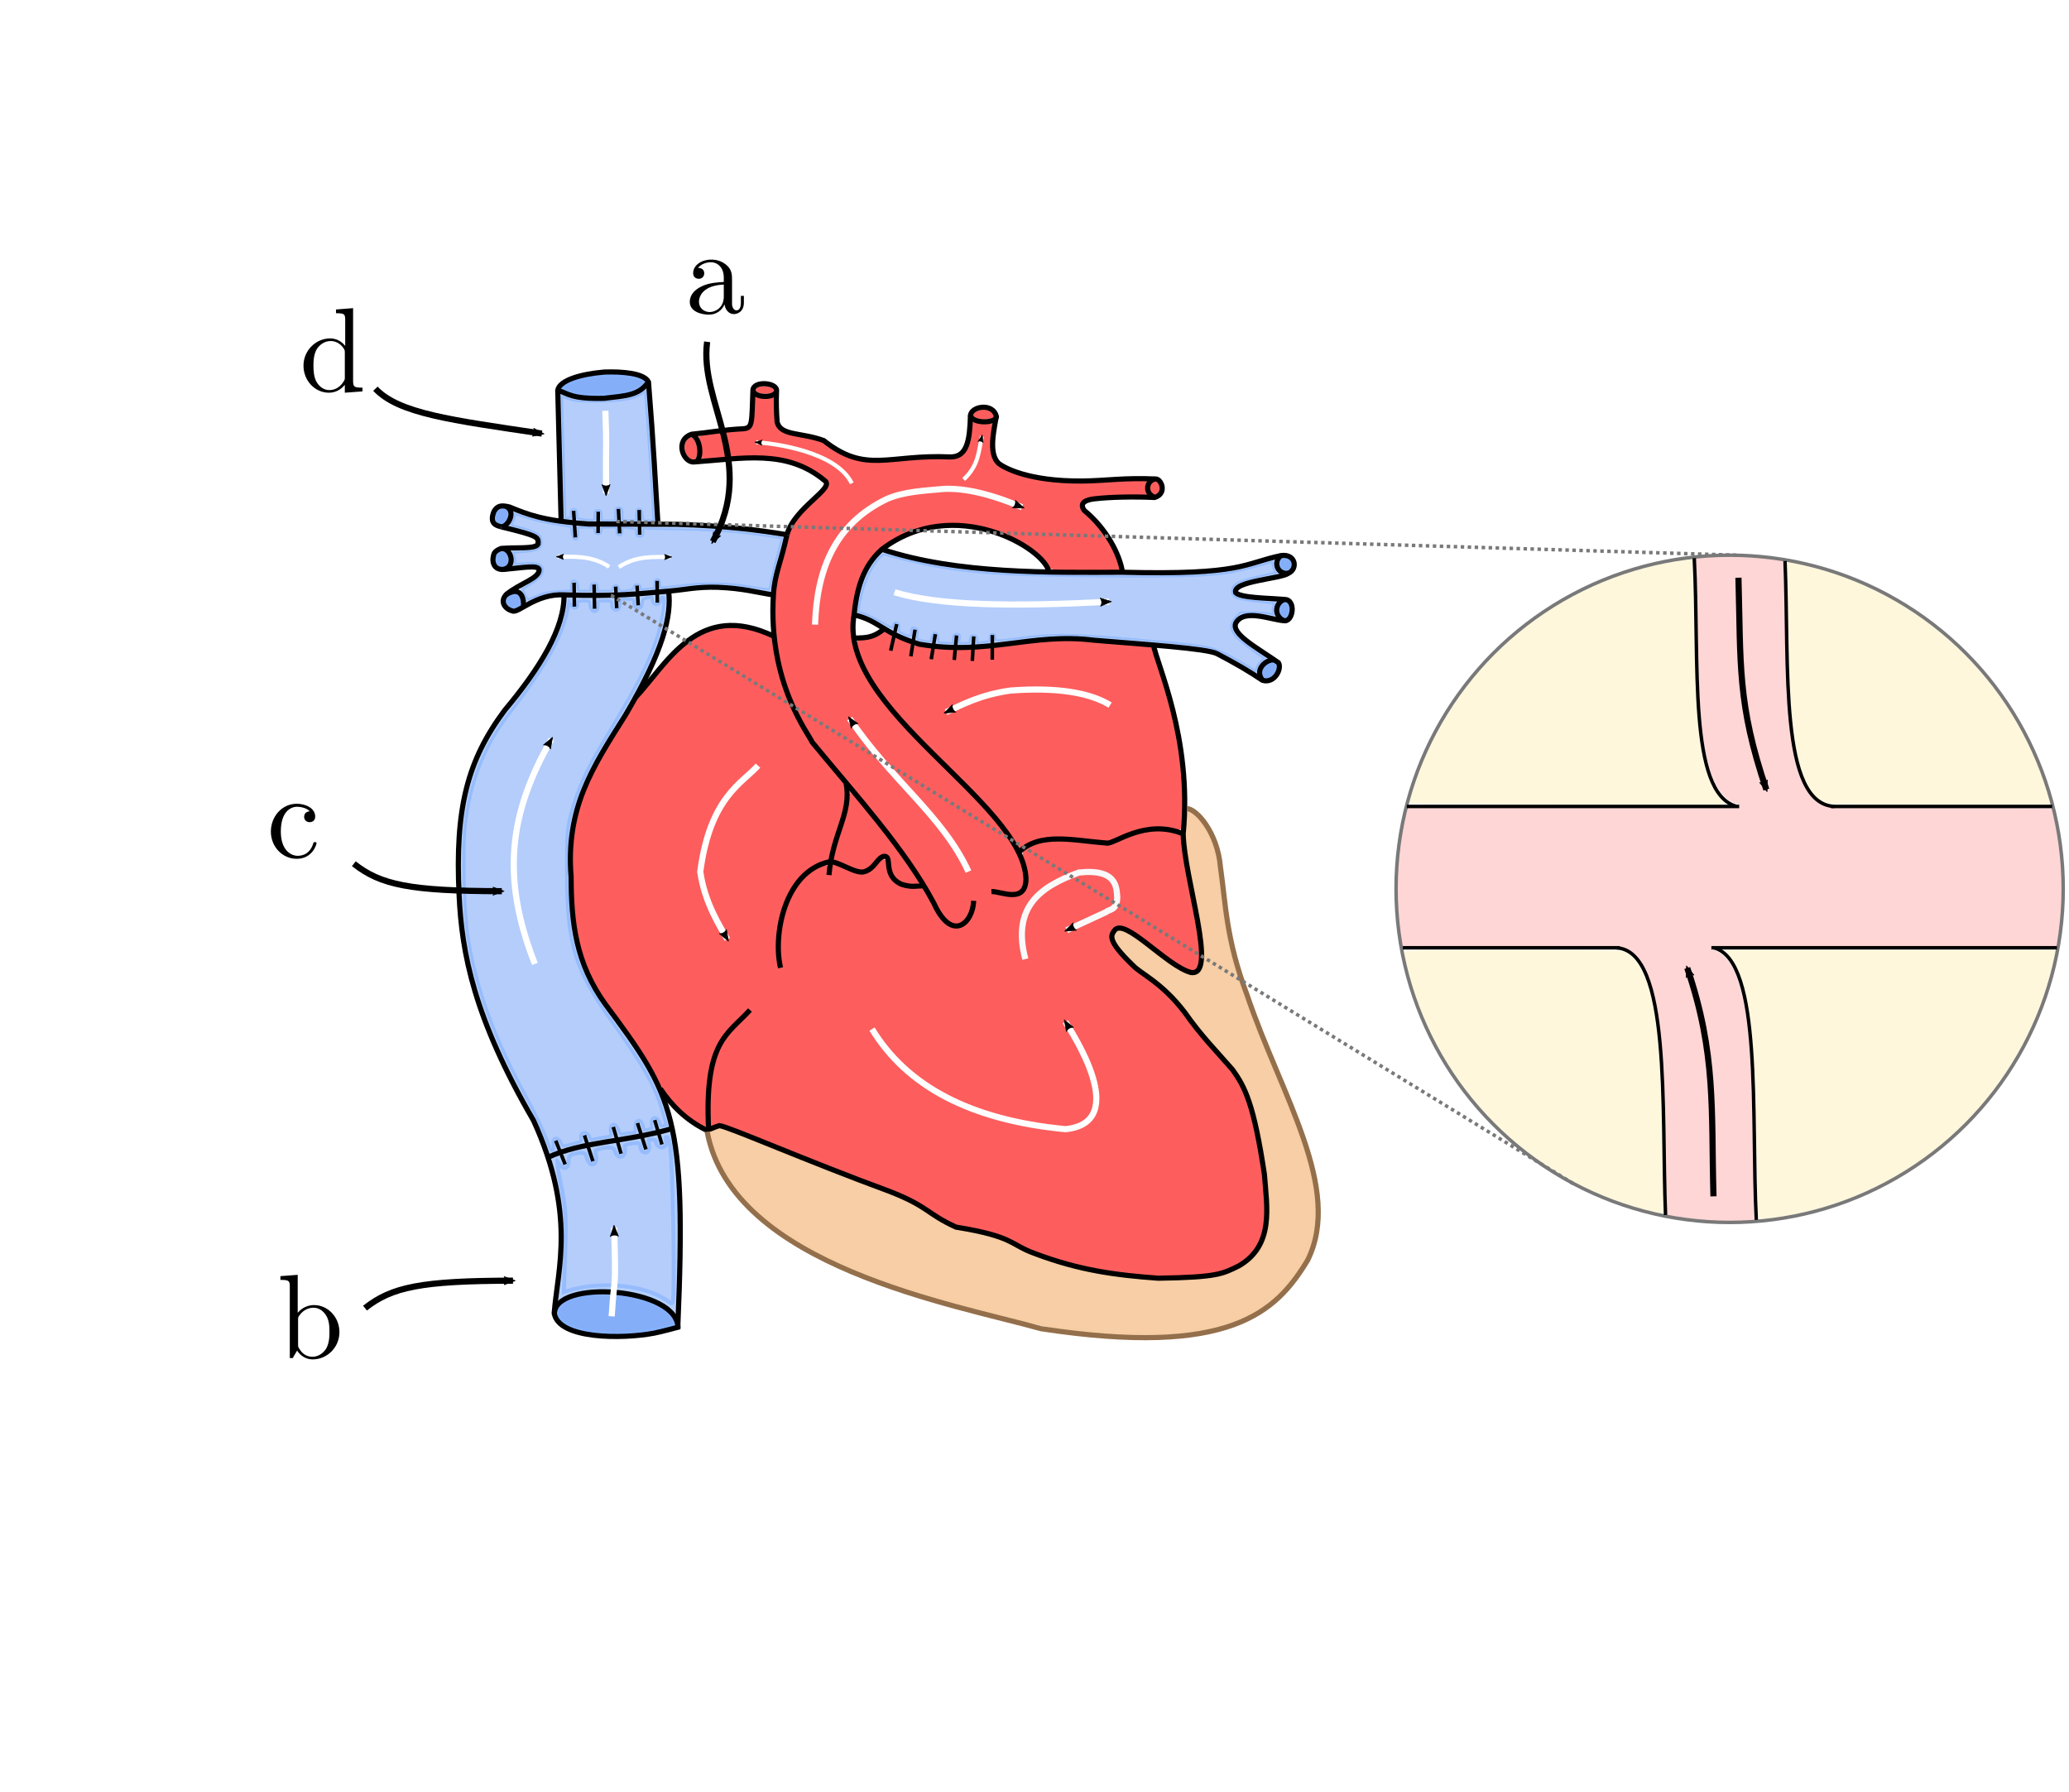 <?xml version="1.0" encoding="UTF-8" standalone="no"?>
<!-- Created with Inkscape (http://www.inkscape.org/) -->

<svg
   version="1.1"
   id="svg870"
   width="592.667"
   height="513.333"
   viewBox="0 0 592.667 513.333"
   sodipodi:docname="srdce.svg"
   inkscape:version="1.1.2 (1:1.1+202202050950+0a00cf5339)"
   xmlns:inkscape="http://www.inkscape.org/namespaces/inkscape"
   xmlns:sodipodi="http://sodipodi.sourceforge.net/DTD/sodipodi-0.dtd"
   xmlns="http://www.w3.org/2000/svg"
   xmlns:svg="http://www.w3.org/2000/svg"
   xmlns:ns23="http://www.iki.fi/pav/software/textext/">
  <defs
     id="defs874">
    <marker
       style="overflow:visible;"
       id="marker119480"
       refX="0.0"
       refY="0.0"
       orient="auto"
       inkscape:stockid="Arrow2Mend"
       inkscape:isstock="true">
      <path
         transform="scale(0.6) rotate(180) translate(0,0)"
         d="M 8.719,4.034 L -2.207,0.016 L 8.719,-4.002 C 6.973,-1.63 6.983,1.616 8.719,4.034 z "
         style="stroke:context-stroke;fill-rule:evenodd;fill:context-stroke;stroke-width:0.625;stroke-linejoin:round;"
         id="path119478" />
    </marker>
    <marker
       id="ExperimentalArrow"
       refX="5.0"
       refY="3.0"
       orient="auto-start-reverse"
       inkscape:stockid="ExperimentalArrow"
       inkscape:isstock="true">
      <path
         style="fill:context-stroke"
         d="m 10,3 -10,3 0,-6 z"
         id="path107431" />
    </marker>
    <marker
       style="overflow:visible;"
       id="marker119462"
       refX="0.0"
       refY="0.0"
       orient="auto"
       inkscape:stockid="Arrow2Mend"
       inkscape:isstock="true">
      <path
         transform="scale(0.6) rotate(180) translate(0,0)"
         d="M 8.719,4.034 L -2.207,0.016 L 8.719,-4.002 C 6.973,-1.63 6.983,1.616 8.719,4.034 z "
         style="stroke:context-stroke;fill-rule:evenodd;fill:context-stroke;stroke-width:0.625;stroke-linejoin:round;"
         id="path119460" />
    </marker>
    <marker
       style="overflow:visible;"
       id="marker119452"
       refX="0.0"
       refY="0.0"
       orient="auto"
       inkscape:stockid="Arrow2Send"
       inkscape:isstock="true">
      <path
         transform="scale(0.3) rotate(180) translate(-2.3,0)"
         d="M 8.719,4.034 L -2.207,0.016 L 8.719,-4.002 C 6.973,-1.63 6.983,1.616 8.719,4.034 z "
         style="stroke:context-stroke;fill-rule:evenodd;fill:context-stroke;stroke-width:0.625;stroke-linejoin:round;"
         id="path119450" />
    </marker>
    <marker
       style="overflow:visible;"
       id="marker119442"
       refX="0.0"
       refY="0.0"
       orient="auto"
       inkscape:stockid="Arrow1Mend"
       inkscape:isstock="true">
      <path
         transform="scale(0.4) rotate(180) translate(10,0)"
         style="fill-rule:evenodd;fill:context-stroke;stroke:context-stroke;stroke-width:1.0pt;"
         d="M 0.0,0.0 L 5.0,-5.0 L -12.5,0.0 L 5.0,5.0 L 0.0,0.0 z "
         id="path119440" />
    </marker>
    <marker
       style="overflow:visible;"
       id="marker109705"
       refX="0.0"
       refY="0.0"
       orient="auto"
       inkscape:stockid="Arrow1Mend"
       inkscape:isstock="true">
      <path
         transform="scale(0.4) rotate(180) translate(10,0)"
         style="fill-rule:evenodd;fill:context-stroke;stroke:context-stroke;stroke-width:1.0pt;"
         d="M 0.0,0.0 L 5.0,-5.0 L -12.5,0.0 L 5.0,5.0 L 0.0,0.0 z "
         id="path109703" />
    </marker>
    <marker
       style="overflow:visible;"
       id="Arrow2Mend"
       refX="0.0"
       refY="0.0"
       orient="auto"
       inkscape:stockid="Arrow2Mend"
       inkscape:isstock="true">
      <path
         transform="scale(0.6) rotate(180) translate(0,0)"
         d="M 8.719,4.034 L -2.207,0.016 L 8.719,-4.002 C 6.973,-1.63 6.983,1.616 8.719,4.034 z "
         style="stroke:context-stroke;fill-rule:evenodd;fill:context-stroke;stroke-width:0.625;stroke-linejoin:round;"
         id="path107205" />
    </marker>
    <marker
       style="overflow:visible;"
       id="Arrow2Send"
       refX="0.0"
       refY="0.0"
       orient="auto"
       inkscape:stockid="Arrow2Send"
       inkscape:isstock="true">
      <path
         transform="scale(0.3) rotate(180) translate(-2.3,0)"
         d="M 8.719,4.034 L -2.207,0.016 L 8.719,-4.002 C 6.973,-1.63 6.983,1.616 8.719,4.034 z "
         style="stroke:context-stroke;fill-rule:evenodd;fill:context-stroke;stroke-width:0.625;stroke-linejoin:round;"
         id="path107211" />
    </marker>
    <marker
       style="overflow:visible;"
       id="Arrow1Mend"
       refX="0.0"
       refY="0.0"
       orient="auto"
       inkscape:stockid="Arrow1Mend"
       inkscape:isstock="true">
      <path
         transform="scale(0.4) rotate(180) translate(10,0)"
         style="fill-rule:evenodd;fill:context-stroke;stroke:context-stroke;stroke-width:1.0pt;"
         d="M 0.0,0.0 L 5.0,-5.0 L -12.5,0.0 L 5.0,5.0 L 0.0,0.0 z "
         id="path107187" />
    </marker>
    <marker
       style="overflow:visible;"
       id="Arrow1Lend"
       refX="0.0"
       refY="0.0"
       orient="auto"
       inkscape:stockid="Arrow1Lend"
       inkscape:isstock="true">
      <path
         transform="scale(0.8) rotate(180) translate(12.5,0)"
         style="fill-rule:evenodd;fill:context-stroke;stroke:context-stroke;stroke-width:1.0pt;"
         d="M 0.0,0.0 L 5.0,-5.0 L -12.5,0.0 L 5.0,5.0 L 0.0,0.0 z "
         id="path107181" />
    </marker>
    <marker
       style="overflow:visible"
       id="Arrow2Mend-2"
       refX="0"
       refY="0"
       orient="auto"
       inkscape:stockid="Arrow2Mend"
       inkscape:isstock="true">
      <path
         transform="scale(-0.6)"
         d="M 8.719,4.034 -2.207,0.016 8.719,-4.002 c -1.745,2.372 -1.735,5.617 -6e-7,8.035 z"
         style="fill:context-stroke;fill-rule:evenodd;stroke:context-stroke;stroke-width:0.625;stroke-linejoin:round"
         id="path107205-3" />
    </marker>
    <marker
       style="overflow:visible"
       id="Arrow2Mend-5"
       refX="0"
       refY="0"
       orient="auto"
       inkscape:stockid="Arrow2Mend"
       inkscape:isstock="true">
      <path
         transform="scale(-0.6)"
         d="M 8.719,4.034 -2.207,0.016 8.719,-4.002 c -1.745,2.372 -1.735,5.617 -6e-7,8.035 z"
         style="fill:context-stroke;fill-rule:evenodd;stroke:context-stroke;stroke-width:0.625;stroke-linejoin:round"
         id="path107205-9" />
    </marker>
    <marker
       style="overflow:visible"
       id="Arrow2Mend-28"
       refX="0"
       refY="0"
       orient="auto"
       inkscape:stockid="Arrow2Mend"
       inkscape:isstock="true">
      <path
         transform="scale(-0.6)"
         d="M 8.719,4.034 -2.207,0.016 8.719,-4.002 c -1.745,2.372 -1.735,5.617 -6e-7,8.035 z"
         style="fill:context-stroke;fill-rule:evenodd;stroke:context-stroke;stroke-width:0.625;stroke-linejoin:round"
         id="path107205-97" />
    </marker>
    <marker
       style="overflow:visible"
       id="Arrow2Mend-28-6"
       refX="0"
       refY="0"
       orient="auto"
       inkscape:stockid="Arrow2Mend"
       inkscape:isstock="true">
      <path
         transform="scale(-0.6)"
         d="M 8.719,4.034 -2.207,0.016 8.719,-4.002 c -1.745,2.372 -1.735,5.617 -6e-7,8.035 z"
         style="fill:context-stroke;fill-rule:evenodd;stroke:context-stroke;stroke-width:0.625;stroke-linejoin:round"
         id="path107205-97-1" />
    </marker>
    <marker
       style="overflow:visible"
       id="Arrow2Mend-28-9"
       refX="0"
       refY="0"
       orient="auto"
       inkscape:stockid="Arrow2Mend"
       inkscape:isstock="true">
      <path
         transform="scale(-0.6)"
         d="M 8.719,4.034 -2.207,0.016 8.719,-4.002 c -1.745,2.372 -1.735,5.617 -6e-7,8.035 z"
         style="fill:context-stroke;fill-rule:evenodd;stroke:context-stroke;stroke-width:0.625;stroke-linejoin:round"
         id="path107205-97-3" />
    </marker>
    <marker
       style="overflow:visible"
       id="Arrow2Mend-28-9-9"
       refX="0"
       refY="0"
       orient="auto"
       inkscape:stockid="Arrow2Mend"
       inkscape:isstock="true">
      <path
         transform="scale(-0.6)"
         d="M 8.719,4.034 -2.207,0.016 8.719,-4.002 c -1.745,2.372 -1.735,5.617 -6e-7,8.035 z"
         style="fill:context-stroke;fill-rule:evenodd;stroke:context-stroke;stroke-width:0.625;stroke-linejoin:round"
         id="path107205-97-3-4" />
    </marker>
    <marker
       style="overflow:visible"
       id="Arrow2Mend-8"
       refX="0"
       refY="0"
       orient="auto"
       inkscape:stockid="Arrow2Mend"
       inkscape:isstock="true">
      <path
         transform="scale(-0.6)"
         d="M 8.719,4.034 -2.207,0.016 8.719,-4.002 c -1.745,2.372 -1.735,5.617 -6e-7,8.035 z"
         style="fill:context-stroke;fill-rule:evenodd;stroke:context-stroke;stroke-width:0.625;stroke-linejoin:round"
         id="path107205-4" />
    </marker>
    <marker
       style="overflow:visible"
       id="Arrow2Mend-0"
       refX="0"
       refY="0"
       orient="auto"
       inkscape:stockid="Arrow2Mend"
       inkscape:isstock="true">
      <path
         transform="scale(-0.6)"
         d="M 8.719,4.034 -2.207,0.016 8.719,-4.002 c -1.745,2.372 -1.735,5.617 -6e-7,8.035 z"
         style="fill:context-stroke;fill-rule:evenodd;stroke:context-stroke;stroke-width:0.625;stroke-linejoin:round"
         id="path107205-36" />
    </marker>
    <marker
       style="overflow:visible"
       id="Arrow2Mend-0-0"
       refX="0"
       refY="0"
       orient="auto"
       inkscape:stockid="Arrow2Mend"
       inkscape:isstock="true">
      <path
         transform="scale(-0.6)"
         d="M 8.719,4.034 -2.207,0.016 8.719,-4.002 c -1.745,2.372 -1.735,5.617 -6e-7,8.035 z"
         style="fill:context-stroke;fill-rule:evenodd;stroke:context-stroke;stroke-width:0.625;stroke-linejoin:round"
         id="path107205-36-6" />
    </marker>
    <marker
       style="overflow:visible"
       id="marker119480-2"
       refX="0"
       refY="0"
       orient="auto"
       inkscape:stockid="Arrow2Mend"
       inkscape:isstock="true">
      <path
         transform="scale(-0.6)"
         d="M 8.719,4.034 -2.207,0.016 8.719,-4.002 c -1.745,2.372 -1.735,5.617 -6e-7,8.035 z"
         style="fill:context-stroke;fill-rule:evenodd;stroke:context-stroke;stroke-width:0.625;stroke-linejoin:round"
         id="path119478-9" />
    </marker>
    <marker
       style="overflow:visible"
       id="marker119480-2-7"
       refX="0"
       refY="0"
       orient="auto"
       inkscape:stockid="Arrow2Mend"
       inkscape:isstock="true">
      <path
         transform="scale(-0.6)"
         d="M 8.719,4.034 -2.207,0.016 8.719,-4.002 c -1.745,2.372 -1.735,5.617 -6e-7,8.035 z"
         style="fill:context-stroke;fill-rule:evenodd;stroke:context-stroke;stroke-width:0.625;stroke-linejoin:round"
         id="path119478-9-0" />
    </marker>
    <marker
       style="overflow:visible"
       id="marker119480-2-7-3"
       refX="0"
       refY="0"
       orient="auto"
       inkscape:stockid="Arrow2Mend"
       inkscape:isstock="true">
      <path
         transform="scale(-0.6)"
         d="M 8.719,4.034 -2.207,0.016 8.719,-4.002 c -1.745,2.372 -1.735,5.617 -6e-7,8.035 z"
         style="fill:context-stroke;fill-rule:evenodd;stroke:context-stroke;stroke-width:0.625;stroke-linejoin:round"
         id="path119478-9-0-6" />
    </marker>
    <marker
       style="overflow:visible"
       id="marker119480-2-7-3-3"
       refX="0"
       refY="0"
       orient="auto"
       inkscape:stockid="Arrow2Mend"
       inkscape:isstock="true">
      <path
         transform="scale(-0.6)"
         d="M 8.719,4.034 -2.207,0.016 8.719,-4.002 c -1.745,2.372 -1.735,5.617 -6e-7,8.035 z"
         style="fill:context-stroke;fill-rule:evenodd;stroke:context-stroke;stroke-width:0.625;stroke-linejoin:round"
         id="path119478-9-0-6-6" />
    </marker>
    <g
       id="id-47f048a4-e92b-4114-8cba-0f5d1d2271a6-5">
      <symbol
         overflow="visible"
         id="id-4b70a3fc-6779-4e12-9567-eeab98bce287-6">
        <path
           style="stroke:none"
           d=""
           id="id-6a3b29ba-2fb2-4f0d-8f63-7a273d55aade-2" />
      </symbol>
      <symbol
         overflow="visible"
         id="id-2e960b42-0d69-4c35-a47e-2e2147b44e20-9">
        <path
           style="stroke:none"
           d="m 1.172,-2.172 c 0,-1.625 0.812,-2.047 1.344,-2.047 0.094,0 0.719,0.016 1.062,0.375 -0.406,0.031 -0.469,0.328 -0.469,0.453 0,0.266 0.188,0.453 0.453,0.453 0.266,0 0.469,-0.156 0.469,-0.469 0,-0.672 -0.766,-1.062 -1.531,-1.062 -1.25,0 -2.156,1.078 -2.156,2.312 0,1.281 0.984,2.266 2.141,2.266 1.328,0 1.656,-1.203 1.656,-1.297 0,-0.094 -0.109,-0.094 -0.141,-0.094 -0.078,0 -0.109,0.031 -0.125,0.094 -0.281,0.922 -0.938,1.047 -1.297,1.047 -0.531,0 -1.406,-0.422 -1.406,-2.031 z m 0,0"
           id="id-0db526a5-6c2f-4ba2-ac10-178a28682fb6-1" />
      </symbol>
    </g>
    <marker
       style="overflow:visible"
       id="marker119480-2-7-3-36"
       refX="0"
       refY="0"
       orient="auto"
       inkscape:stockid="Arrow2Mend"
       inkscape:isstock="true">
      <path
         transform="scale(-0.6)"
         d="M 8.719,4.034 -2.207,0.016 8.719,-4.002 c -1.745,2.372 -1.735,5.617 -6e-7,8.035 z"
         style="fill:context-stroke;fill-rule:evenodd;stroke:context-stroke;stroke-width:0.625;stroke-linejoin:round"
         id="path119478-9-0-6-0" />
    </marker>
    <g
       id="id-47f048a4-e92b-4114-8cba-0f5d1d2271a6-1">
      <symbol
         overflow="visible"
         id="id-4b70a3fc-6779-4e12-9567-eeab98bce287-8">
        <path
           style="stroke:none"
           d=""
           id="id-6a3b29ba-2fb2-4f0d-8f63-7a273d55aade-7" />
      </symbol>
      <symbol
         overflow="visible"
         id="id-2e960b42-0d69-4c35-a47e-2e2147b44e20-92">
        <path
           style="stroke:none"
           d="m 1.172,-2.172 c 0,-1.625 0.812,-2.047 1.344,-2.047 0.094,0 0.719,0.016 1.062,0.375 -0.406,0.031 -0.469,0.328 -0.469,0.453 0,0.266 0.188,0.453 0.453,0.453 0.266,0 0.469,-0.156 0.469,-0.469 0,-0.672 -0.766,-1.062 -1.531,-1.062 -1.25,0 -2.156,1.078 -2.156,2.312 0,1.281 0.984,2.266 2.141,2.266 1.328,0 1.656,-1.203 1.656,-1.297 0,-0.094 -0.109,-0.094 -0.141,-0.094 -0.078,0 -0.109,0.031 -0.125,0.094 -0.281,0.922 -0.938,1.047 -1.297,1.047 -0.531,0 -1.406,-0.422 -1.406,-2.031 z m 0,0"
           id="id-0db526a5-6c2f-4ba2-ac10-178a28682fb6-0" />
      </symbol>
    </g>
    <marker
       style="overflow:visible"
       id="marker119480-2-7-3-9"
       refX="0"
       refY="0"
       orient="auto"
       inkscape:stockid="Arrow2Mend"
       inkscape:isstock="true">
      <path
         transform="scale(-0.6)"
         d="M 8.719,4.034 -2.207,0.016 8.719,-4.002 c -1.745,2.372 -1.735,5.617 -6e-7,8.035 z"
         style="fill:context-stroke;fill-rule:evenodd;stroke:context-stroke;stroke-width:0.625;stroke-linejoin:round"
         id="path119478-9-0-6-2" />
    </marker>
    <g
       id="id-7b2eeaa9-5ab7-42f0-8553-9a9f56df27e5-6">
      <symbol
         overflow="visible"
         id="id-504af9a1-626e-4b25-a6ce-52ab06750004-1">
        <path
           style="stroke:none"
           d=""
           id="id-ce841639-10d0-4eea-b755-2da307396380-2" />
      </symbol>
      <symbol
         overflow="visible"
         id="id-39bea563-a3b2-4b20-a5f4-b25681a9fa3d-9">
        <path
           style="stroke:none"
           d="m 3.312,-0.75 c 0.047,0.391 0.312,0.812 0.781,0.812 0.219,0 0.828,-0.141 0.828,-0.953 v -0.562 h -0.25 v 0.562 c 0,0.578 -0.25,0.641 -0.359,0.641 -0.328,0 -0.375,-0.453 -0.375,-0.5 v -1.984 c 0,-0.422 0,-0.812 -0.359,-1.188 C 3.188,-4.312 2.688,-4.469 2.219,-4.469 c -0.828,0 -1.516,0.469 -1.516,1.125 0,0.297 0.203,0.469 0.469,0.469 0.281,0 0.453,-0.203 0.453,-0.453 0,-0.125 -0.047,-0.453 -0.516,-0.453 C 1.391,-4.141 1.875,-4.25 2.188,-4.25 c 0.5,0 1.062,0.391 1.062,1.281 v 0.359 c -0.516,0.031 -1.203,0.062 -1.828,0.359 -0.75,0.344 -1,0.859 -1,1.297 0,0.812 0.969,1.062 1.594,1.062 0.656,0 1.109,-0.406 1.297,-0.859 z M 3.25,-2.391 v 1 c 0,0.938 -0.719,1.281 -1.172,1.281 -0.484,0 -0.891,-0.344 -0.891,-0.844 0,-0.547 0.422,-1.375 2.062,-1.438 z m 0,0"
           id="id-04d08f1b-77bb-4fd3-b2b7-ced5ab071b20-3" />
      </symbol>
    </g>
  </defs>
  <sodipodi:namedview
     id="namedview872"
     pagecolor="#ffffff"
     bordercolor="#666666"
     borderopacity="1.0"
     inkscape:pageshadow="2"
     inkscape:pageopacity="0.0"
     inkscape:pagecheckerboard="0"
     showgrid="false"
     inkscape:zoom="0.70710678"
     inkscape:cx="281.4285"
     inkscape:cy="147.78532"
     inkscape:window-width="1920"
     inkscape:window-height="1016"
     inkscape:window-x="0"
     inkscape:window-y="1107"
     inkscape:window-maximized="1"
     inkscape:current-layer="layer3" />
  <g
     inkscape:groupmode="layer"
     inkscape:label="Image"
     id="g876"
     style="display:inline" />
  <g
     inkscape:groupmode="layer"
     id="layer2"
     inkscape:label="fill"
     style="display:inline">
    <path
       style="opacity:0.614;fill:#0057f2;fill-opacity:0.478;stroke:#85b2ff;stroke-width:1.762;stroke-linecap:square;stroke-linejoin:bevel;stroke-miterlimit:4;stroke-dasharray:none;stroke-dashoffset:0;stroke-opacity:1;paint-order:normal"
       d="m 157.482,329.673 c -0.134,-0.217 -0.862,-2.037 -1.617,-4.043 -0.755,-2.006 -3.259,-7.117 -5.565,-11.357 -9.128,-16.789 -14.434,-31.378 -16.678,-45.863 -1.124,-7.254 -1.566,-24.931 -0.799,-31.956 1.366,-12.515 5.512,-23.089 12.671,-32.318 10.86,-13.999 15.64,-22.68 16.892,-30.676 l 0.407,-2.601 0.703,1.453 c 0.825,1.704 1.59,1.895 1.59,0.396 0,-0.877 0.352,-1.056 2.078,-1.056 1.858,0 2.095,0.149 2.245,1.412 0.243,2.056 1.488,2.238 1.488,0.217 0,-1.578 0.074,-1.629 2.377,-1.629 2.183,0 2.377,0.108 2.377,1.321 0,0.822 0.299,1.321 0.792,1.321 0.528,0 0.792,-0.528 0.792,-1.585 0,-1.526 0.088,-1.585 2.377,-1.585 2.183,0 2.377,0.108 2.377,1.321 0,0.822 0.299,1.321 0.792,1.321 0.483,0 0.792,-0.492 0.792,-1.259 0,-0.859 0.378,-1.36 1.188,-1.577 1.984,-0.532 2.509,-0.38 2.509,0.723 0,0.587 0.352,1.056 0.792,1.056 0.44,0 0.792,-0.47 0.792,-1.056 0,-1.122 1.356,-1.477 1.7,-0.445 0.421,1.263 -0.676,7.724 -1.981,11.673 -2.527,7.643 -5.72,13.817 -15.456,29.887 -4.814,7.945 -7.357,13.626 -9.169,20.482 -1.119,4.234 -1.238,5.78 -1.215,15.786 0.05,21.556 2.137,28.426 13.362,43.982 8.633,11.964 12.217,18.459 14.267,25.856 l 1.037,3.742 -1.235,0.236 c -0.956,0.183 -1.306,-0.044 -1.547,-1.004 -0.486,-1.935 -1.924,-1.612 -1.532,0.344 0.243,1.213 0.126,1.585 -0.498,1.585 -0.448,0 -1.169,0.136 -1.6,0.301 -0.556,0.213 -0.891,-0.181 -1.148,-1.348 -0.464,-2.111 -1.63,-1.754 -1.453,0.444 0.107,1.319 -0.069,1.659 -0.858,1.659 -0.546,0 -1.704,0.142 -2.573,0.316 -1.415,0.283 -1.642,0.141 -2.165,-1.36 -0.709,-2.033 -1.874,-1.624 -1.409,0.494 0.304,1.385 0.2,1.482 -1.95,1.824 -1.249,0.199 -2.784,0.489 -3.41,0.645 -0.835,0.208 -1.232,-0.01 -1.488,-0.818 -0.498,-1.57 -2.071,-1.472 -1.675,0.104 0.275,1.094 0.016,1.279 -2.808,2.015 -3.096,0.807 -3.112,0.805 -3.667,-0.412 -0.812,-1.781 -1.836,-1.561 -1.461,0.314 0.212,1.062 0.075,1.626 -0.445,1.826 -0.414,0.159 -0.862,0.111 -0.997,-0.106 z"
       id="path60021" />
    <path
       style="opacity:0.614;fill:#0057f2;fill-opacity:0.478;stroke:#85b2ff;stroke-width:1.121;stroke-linecap:square;stroke-linejoin:bevel;stroke-miterlimit:4;stroke-dasharray:none;stroke-dashoffset:0;stroke-opacity:1;paint-order:normal"
       d="m 167.003,149.011 c -1.849,-0.219 -1.869,-0.236 -1.985,-1.645 -0.091,-1.101 -0.26,-1.396 -0.747,-1.302 -0.468,0.091 -0.599,0.432 -0.508,1.33 0.112,1.114 0.037,1.208 -0.972,1.208 h -1.093 l -0.24,-7.563 c -0.132,-4.16 -0.35,-12.126 -0.484,-17.702 l -0.245,-10.139 2.203,0.792 c 1.897,0.681 3.009,0.789 7.992,0.775 6.541,-0.019 10.478,-0.691 12.715,-2.171 l 1.38,-0.913 0.239,3.054 c 0.422,5.389 1.68,24.555 1.947,29.666 l 0.258,4.949 h -1.691 -1.691 l -0.252,-1.681 c -0.164,-1.096 -0.439,-1.681 -0.789,-1.681 -0.388,0 -0.537,0.468 -0.537,1.681 v 1.681 h -2.241 -2.241 v -1.867 c 0,-1.619 -0.1,-1.867 -0.747,-1.867 -0.647,0 -0.747,0.249 -0.747,1.867 v 1.867 h -2.241 -2.241 v -1.494 c 0,-1.245 -0.124,-1.494 -0.747,-1.494 -0.623,0 -0.747,0.249 -0.747,1.494 0,1.657 0.183,1.598 -3.548,1.155 z"
       id="path80111" />
    <path
       style="opacity:0.614;fill:#0057f2;fill-opacity:0.478;stroke:#85b2ff;stroke-width:1.121;stroke-linecap:square;stroke-linejoin:bevel;stroke-miterlimit:4;stroke-dasharray:none;stroke-dashoffset:0;stroke-opacity:1;paint-order:normal"
       d="m 150.11,170.343 c -0.458,-0.967 -0.699,-1.804 -0.535,-1.86 0.163,-0.056 1.377,-0.812 2.698,-1.681 1.542,-1.014 2.53,-1.953 2.762,-2.626 0.752,-2.177 -0.867,-2.941 -5.36,-2.529 -2.595,0.238 -2.625,0.23 -2.415,-0.606 0.117,-0.466 0.044,-1.331 -0.162,-1.922 l -0.375,-1.075 3.215,-0.247 c 3.867,-0.297 4.927,-0.858 4.927,-2.609 0,-0.709 -0.28,-1.492 -0.654,-1.827 -0.714,-0.64 -4.314,-1.93 -6.536,-2.341 -1.306,-0.242 -1.846,-0.978 -1.069,-1.457 0.182,-0.113 0.438,-0.774 0.568,-1.469 l 0.237,-1.264 3.186,1.098 c 1.752,0.604 5.435,1.46 8.185,1.903 l 5,0.805 0.245,1.785 c 0.331,2.409 1.296,2.486 1.296,0.104 v -1.681 h 2.615 c 2.54,0 2.614,0.027 2.614,0.934 0,0.685 0.199,0.934 0.747,0.934 0.548,0 0.747,-0.249 0.747,-0.934 0,-0.9 0.087,-0.934 2.428,-0.934 h 2.428 v 1.121 c 0,0.747 0.187,1.121 0.56,1.121 0.379,0 0.56,-0.379 0.56,-1.171 v -1.171 l 1.733,0.238 c 0.953,0.131 1.962,0.238 2.241,0.238 0.316,0 0.508,0.425 0.508,1.121 0,0.872 0.166,1.121 0.747,1.121 0.588,0 0.747,-0.249 0.747,-1.173 V 151.112 l 10.738,0.218 c 5.906,0.12 13.259,0.486 16.341,0.814 5.628,0.599 12.935,1.612 13.146,1.823 0.062,0.062 -0.57,2.606 -1.406,5.653 -0.835,3.047 -1.617,6.367 -1.737,7.379 -0.12,1.011 -0.418,1.916 -0.663,2.01 -0.245,0.094 -2.447,-0.178 -4.893,-0.604 -6.667,-1.161 -12.409,-1.346 -19.017,-0.611 -3.08,0.342 -6.062,0.673 -6.627,0.735 -0.937,0.103 -1.027,0.004 -1.027,-1.13 0,-0.856 -0.175,-1.243 -0.56,-1.243 -0.391,0 -0.56,0.394 -0.56,1.307 0,1.105 -0.13,1.308 -0.84,1.311 -0.462,0.002 -1.471,0.108 -2.241,0.236 -1.253,0.207 -1.401,0.147 -1.401,-0.564 0,-0.547 -0.234,-0.796 -0.747,-0.796 -0.481,0 -0.747,0.249 -0.747,0.698 0,0.517 -0.364,0.758 -1.401,0.93 -2.515,0.416 -3.05,0.307 -3.295,-0.669 -0.266,-1.061 -1.28,-0.902 -1.28,0.202 0,0.621 -0.295,0.707 -2.428,0.707 h -2.428 v -1.121 c 0,-0.872 -0.166,-1.12 -0.747,-1.12 -0.581,0 -0.747,0.249 -0.747,1.12 0,1.109 -0.021,1.121 -2.054,1.121 -1.924,0 -2.054,-0.057 -2.054,-0.903 0,-1.289 -0.372,-2.085 -0.974,-2.085 -0.355,0 -0.52,0.459 -0.52,1.444 v 1.444 l -3.642,0.179 c -2.83,0.139 -4.183,0.405 -6.069,1.192 -1.335,0.557 -2.596,1.08 -2.801,1.162 -0.205,0.082 -0.748,-0.641 -1.206,-1.608 z"
       id="path80150" />
    <path
       style="opacity:0.614;fill:#0057f2;fill-opacity:0.478;stroke:#85b2ff;stroke-width:1.121;stroke-linecap:square;stroke-linejoin:bevel;stroke-miterlimit:4;stroke-dasharray:none;stroke-dashoffset:0;stroke-opacity:1;paint-order:normal"
       d="m 357.768,191.299 c -1.078,-0.693 -3.685,-2.173 -5.792,-3.288 -4.544,-2.405 -6.381,-2.788 -18.766,-3.908 -26.696,-2.414 -30.352,-2.498 -41.995,-0.957 -6.006,0.795 -6.373,0.773 -6.373,-0.369 0,-0.581 -0.212,-0.934 -0.56,-0.934 -0.373,0 -0.56,0.373 -0.56,1.121 0,0.93 -0.15,1.12 -0.887,1.12 -0.488,0 -1.412,0.105 -2.054,0.233 -1.108,0.222 -1.167,0.174 -1.167,-0.934 0,-0.918 -0.159,-1.167 -0.747,-1.167 -0.581,0 -0.747,0.249 -0.747,1.121 0,1.097 -0.04,1.12 -1.884,1.12 h -1.884 l 0.245,-1.307 c 0.217,-1.159 0.156,-1.307 -0.543,-1.307 -0.654,0 -0.789,0.226 -0.789,1.325 v 1.325 l -2.334,-0.111 -2.334,-0.111 -0.116,-1.401 c -0.151,-1.829 -1.069,-1.874 -1.407,-0.068 -0.248,1.324 -0.26,1.331 -1.791,1.093 -2.91,-0.451 -2.955,-0.486 -2.705,-2.051 0.174,-1.09 0.091,-1.468 -0.362,-1.642 -0.879,-0.337 -0.901,-0.315 -0.901,0.872 0,1.521 -0.469,1.674 -2.449,0.798 -1.579,-0.699 -1.701,-0.849 -1.592,-1.969 0.089,-0.915 -0.042,-1.245 -0.535,-1.344 -0.45,-0.091 -0.654,0.103 -0.654,0.62 0,0.414 -0.126,0.825 -0.28,0.915 -0.154,0.089 -1.709,-0.663 -3.455,-1.672 -1.746,-1.009 -3.977,-2.122 -4.958,-2.472 l -1.783,-0.638 0.244,-1.683 c 0.479,-3.305 1.61,-7.053 2.889,-9.577 1.66,-3.274 3.855,-5.871 4.683,-5.54 1.662,0.664 10.845,2.848 14.799,3.519 11.815,2.006 20.949,2.54 47.808,2.794 20.702,0.196 30.439,-0.102 36.294,-1.112 2.726,-0.47 10.208,-2.381 11.981,-3.061 0.292,-0.112 0.468,0.151 0.469,0.701 10e-4,0.484 0.239,1.334 0.528,1.888 l 0.526,1.007 -2.115,0.423 c -8.031,1.607 -10.519,2.67 -10.519,4.494 0,1.926 1.143,2.283 10.177,3.18 2.021,0.201 2.123,0.258 1.738,0.976 -0.225,0.42 -0.336,1.254 -0.248,1.854 l 0.16,1.091 -1.711,-0.294 c -0.941,-0.161 -3.111,-0.294 -4.822,-0.294 h -3.111 l -1.317,1.438 c -1.53,1.671 -1.513,2.805 0.074,4.886 0.786,1.03 6.004,5.062 7.999,6.181 0.425,0.238 0.314,0.49 -0.542,1.226 -0.592,0.51 -1.253,1.426 -1.469,2.037 l -0.391,1.11 z"
       id="path80189" />
    <path
       style="opacity:0.614;fill:#0057f2;fill-opacity:0.478;stroke:#85b2ff;stroke-width:2.241;stroke-linecap:square;stroke-linejoin:bevel;stroke-miterlimit:4;stroke-dasharray:none;stroke-dashoffset:0;stroke-opacity:1;paint-order:normal"
       d="m 190.72,372.939 c -6.213,-4.416 -18.678,-5.588 -28.158,-2.647 l -1.639,0.509 0.414,-11.842 c 0.355,-10.163 0.194,-12.896 -1.134,-19.278 -1.567,-7.532 -1.511,-9.31 0.22,-6.942 1.307,1.788 1.911,1.638 1.911,-0.474 0,-1.215 0.534,-1.923 1.681,-2.231 3.08,-0.825 4.126,-0.502 4.61,1.427 0.262,1.044 0.804,1.696 1.204,1.448 0.4,-0.247 0.534,-1.224 0.296,-2.17 -0.34,-1.356 -0.064,-1.819 1.305,-2.185 3.265,-0.874 4.909,-0.54 5.334,1.084 0.236,0.903 0.762,1.352 1.238,1.058 0.455,-0.281 0.637,-1.112 0.404,-1.845 -0.328,-1.034 0.102,-1.439 1.914,-1.801 2.646,-0.529 3.678,-0.126 3.678,1.437 0,0.592 0.375,1.076 0.834,1.076 0.487,0 0.685,-0.777 0.477,-1.867 -0.299,-1.566 -0.072,-1.867 1.407,-1.867 1.07,0 1.764,0.441 1.764,1.12 0,0.616 0.473,1.121 1.051,1.121 0.683,0 0.914,-0.523 0.66,-1.494 -0.263,-1.007 -0.023,-1.494 0.738,-1.494 0.759,0 1.279,1.041 1.586,3.175 0.79,5.496 1.407,43.64 0.725,44.853 -0.58,1.032 -0.854,1.013 -2.518,-0.17 z"
       id="path80228" />
    <path
       style="opacity:1;fill:#0057f2;fill-opacity:0.478;stroke:#85b2ff;stroke-width:0.792;stroke-linecap:square;stroke-linejoin:bevel;stroke-miterlimit:4;stroke-dasharray:none;stroke-dashoffset:0;stroke-opacity:1;paint-order:normal"
       d="m 165.694,112.862 c -2.082,-0.347 -4.908,-1.545 -4.58,-1.94 1.62,-1.952 10.088,-3.835 15.7,-3.491 4.616,0.283 8.002,1.235 7.651,2.15 -0.237,0.619 -2.148,1.856 -3.663,2.371 -2.994,1.019 -11.412,1.526 -15.107,0.91 z"
       id="path80384" />
    <path
       style="opacity:1;fill:#0057f2;fill-opacity:0.478;stroke:#85b2ff;stroke-width:0.28;stroke-linecap:square;stroke-linejoin:bevel;stroke-miterlimit:4;stroke-dasharray:none;stroke-dashoffset:0;stroke-opacity:1;paint-order:normal"
       d="m 143.146,149.937 c -1.328,-0.436 -1.597,-1.09 -1.099,-2.67 0.216,-0.685 0.852,-1.362 1.422,-1.513 0.773,-0.205 1.557,0.069 1.917,0.671 0.552,0.923 -0.182,2.87 -1.318,3.497 l -0.361,0.199 z"
       id="path80423" />
    <path
       style="opacity:1;fill:#0057f2;fill-opacity:0.478;stroke:#85b2ff;stroke-width:0.28;stroke-linecap:square;stroke-linejoin:bevel;stroke-miterlimit:4;stroke-dasharray:none;stroke-dashoffset:0;stroke-opacity:1;paint-order:normal"
       d="m 142.933,162.084 c -0.475,-0.235 -0.833,-0.786 -0.919,-1.414 -0.076,-0.557 0.119,-1.582 0.373,-1.952 0.296,-0.433 1.135,-0.852 1.587,-0.793 1.187,0.154 2.051,2.155 1.458,3.38 -0.434,0.896 -1.555,1.246 -2.499,0.779 z"
       id="path80462" />
    <path
       style="opacity:1;fill:#0057f2;fill-opacity:0.478;stroke:#85b2ff;stroke-width:0.28;stroke-linecap:square;stroke-linejoin:bevel;stroke-miterlimit:4;stroke-dasharray:none;stroke-dashoffset:0;stroke-opacity:1;paint-order:normal"
       d="m 146.74,174.146 c -1.424,-0.433 -2.15,-1.716 -1.56,-2.758 0.365,-0.645 1.422,-1.17 2.355,-1.17 0.432,0 0.555,0.042 0.832,0.286 0.433,0.38 0.714,1.146 0.778,2.115 l 0.05,0.767 -0.87,0.423 c -0.86,0.418 -1.127,0.475 -1.584,0.336 z"
       id="path80501" />
    <path
       style="opacity:1;fill:#0057f2;fill-opacity:0.478;stroke:#85b2ff;stroke-width:0.792;stroke-linecap:square;stroke-linejoin:bevel;stroke-miterlimit:4;stroke-dasharray:none;stroke-dashoffset:0;stroke-opacity:1;paint-order:normal"
       d="m 172.036,381.736 c -6.63,-0.544 -11.019,-2.331 -12.135,-4.942 -0.993,-2.322 1.822,-4.603 7.146,-5.792 2.61,-0.583 9.533,-0.585 12.734,-0.005 7.51,1.362 12.542,4.315 13.388,7.857 0.158,0.663 0.115,0.685 -2.802,1.38 -4.03,0.96 -5.54,1.194 -9.698,1.507 -3.902,0.293 -5.005,0.293 -8.633,-0.005 z"
       id="path80540" />
    <path
       style="opacity:1;fill:#0057f2;fill-opacity:0.478;stroke:#85b2ff;stroke-width:0.396;stroke-linecap:square;stroke-linejoin:bevel;stroke-miterlimit:4;stroke-dasharray:none;stroke-dashoffset:0;stroke-opacity:1;paint-order:normal"
       d="m 367.538,163.173 c -0.62,-0.306 -0.939,-0.883 -0.94,-1.702 -5.8e-4,-0.832 0.423,-1.55 0.951,-1.612 1.061,-0.124 2.187,0.617 2.308,1.518 0.101,0.752 -0.017,1.136 -0.497,1.615 -0.474,0.474 -1.101,0.536 -1.823,0.181 z"
       id="path80579" />
    <path
       style="opacity:1;fill:#0057f2;fill-opacity:0.478;stroke:#85b2ff;stroke-width:0.396;stroke-linecap:square;stroke-linejoin:bevel;stroke-miterlimit:4;stroke-dasharray:none;stroke-dashoffset:0;stroke-opacity:1;paint-order:normal"
       d="m 367.573,176.704 c -0.59,-0.459 -0.813,-0.779 -0.97,-1.394 -0.251,-0.984 0.231,-2.134 1.086,-2.595 0.391,-0.21 0.534,-0.229 0.808,-0.104 0.518,0.236 0.799,0.896 0.798,1.88 -1.8e-4,1.001 -0.206,1.686 -0.651,2.166 -0.389,0.42 -0.581,0.428 -1.072,0.047 z"
       id="path80618" />
    <path
       style="opacity:1;fill:#0057f2;fill-opacity:0.478;stroke:#85b2ff;stroke-width:0.396;stroke-linecap:square;stroke-linejoin:bevel;stroke-miterlimit:4;stroke-dasharray:none;stroke-dashoffset:0;stroke-opacity:1;paint-order:normal"
       d="m 361.823,193.554 c -0.478,-1.08 -0.03,-2.291 1.137,-3.07 1.158,-0.773 1.694,-0.851 2.308,-0.334 0.529,0.445 0.537,1.031 0.029,2.107 -0.575,1.216 -1.542,1.909 -2.663,1.909 -0.515,0 -0.552,-0.028 -0.811,-0.612 z"
       id="path80657" />
    <path
       style="opacity:1;fill:#fc0000;fill-opacity:0.634;stroke:#ff5e5e;stroke-width:1.585;stroke-linecap:square;stroke-linejoin:bevel;stroke-miterlimit:4;stroke-dasharray:none;stroke-dashoffset:0;stroke-opacity:1;paint-order:normal"
       d="m 321.7,364.149 c -11.748,-1.595 -21.903,-4.429 -29.431,-8.212 -4.384,-2.203 -11.126,-4.341 -15.597,-4.947 -1.976,-0.267 -4.021,-1.143 -7.131,-3.052 -7.027,-4.314 -11.38,-6.505 -17.565,-8.838 -3.196,-1.206 -14.248,-5.551 -24.562,-9.655 -14.57,-5.799 -19.31,-7.469 -21.259,-7.491 l -2.507,-0.028 -0.002,-3.058 c -0.003,-4.981 1.04,-12.844 2.119,-15.98 1.233,-3.583 2.421,-5.318 6.715,-9.805 2.704,-2.825 3.203,-3.603 2.619,-4.087 -0.57,-0.473 -1.564,0.269 -4.77,3.564 -6.306,6.481 -8.244,11.974 -8.261,23.425 -0.005,3.414 -0.187,6.204 -0.405,6.201 -0.218,-0.003 -1.822,-1.072 -3.565,-2.376 -4.068,-3.042 -7.769,-7.474 -10.14,-12.144 -2.057,-4.052 -5.613,-9.483 -12.211,-18.65 -5.951,-8.269 -8.062,-12.893 -9.957,-21.818 -0.756,-3.558 -0.941,-6.975 -0.942,-17.37 -0.001,-11.753 0.106,-13.322 1.167,-17.09 1.647,-5.85 4.946,-12.538 11.705,-23.729 8.782,-14.542 16.58,-23.37 23.801,-26.946 3.047,-1.509 3.915,-1.694 7.923,-1.69 3.299,0.004 5.434,0.326 7.996,1.208 l 3.495,1.203 0.325,2.763 c 1.33,11.312 6.801,23.138 15.474,33.442 6.3,7.486 6.206,6.41 1.88,21.451 l -1.478,5.139 -3.266,1.632 c -7.245,3.62 -11.748,12.717 -11.731,23.697 0.008,5.276 0.344,6.949 1.318,6.575 0.512,-0.197 0.683,-1.666 0.655,-5.642 -0.061,-8.704 2.276,-15.637 6.723,-19.947 3.8,-3.683 6.129,-4.637 5.688,-2.332 -0.205,1.072 -0.042,1.321 0.866,1.321 0.84,0 1.118,-0.328 1.118,-1.321 0,-1.57 0.602,-1.624 3.495,-0.31 4.722,2.145 7.204,1.792 9.696,-1.376 0.933,-1.186 1.222,-1.306 1.623,-0.671 0.269,0.425 0.5,1.247 0.515,1.828 0.081,3.183 3.217,5.537 7.384,5.543 l 2.905,0.004 2.257,4.181 c 3.709,6.871 7.084,8.911 10.413,6.293 1.618,-1.273 2.912,-3.926 2.912,-5.969 0,-2.17 -1.47,-1.613 -2.12,0.803 -0.317,1.177 -1.039,2.604 -1.605,3.169 -2.271,2.271 -4.709,0.712 -7.65,-4.891 -4.554,-8.676 -12.822,-19.903 -27.808,-37.757 -5.785,-6.892 -8.269,-10.327 -10.311,-14.262 -5.485,-10.568 -7.631,-19.333 -7.598,-31.045 0.019,-6.909 0.16,-7.937 2.074,-15.1 1.129,-4.227 2.393,-8.333 2.807,-9.125 0.415,-0.792 2.841,-3.56 5.392,-6.152 5.676,-5.768 5.802,-6.594 1.471,-9.614 -5.598,-3.903 -13.649,-5.452 -24.111,-4.639 -9.246,0.718 -8.409,0.939 -9.017,-2.383 -0.622,-3.395 -1.181,-3.107 7.697,-3.966 6.874,-0.665 7.395,-1.107 7.395,-6.277 v -3.507 h 2.641 2.641 l 0.017,3.697 c 0.024,5.345 0.669,5.936 8.28,7.597 3.557,0.776 5.586,1.579 8.103,3.206 5.649,3.651 7.127,3.882 22.077,3.448 8.689,-0.252 13.583,-0.607 14.705,-1.067 2.078,-0.851 3.334,-3.177 3.716,-6.882 l 0.291,-2.822 2.442,0.107 2.442,0.107 -0.005,4.945 -0.005,4.945 1.984,1.717 c 2.112,1.828 6.409,3.458 12.013,4.555 3.724,0.729 18.471,0.873 25.882,0.253 l 4.49,-0.376 v 1.824 1.824 l -7.979,0.214 c -6.423,0.173 -8.252,0.393 -9.376,1.129 -2.05,1.343 -1.817,3.1 0.721,5.448 2.778,2.57 6.598,8.207 7.918,11.685 l 1.053,2.773 -3.299,0.043 c -9.871,0.129 -15.987,-0.151 -16.178,-0.741 -0.111,-0.343 -1.3,-1.696 -2.643,-3.008 -7.299,-7.132 -21.614,-11.022 -32.281,-8.771 -5.195,1.096 -12.209,4.586 -15.172,7.549 -4.476,4.476 -7.181,12.714 -7.169,21.83 0.015,11.297 4.868,18.699 26.819,40.908 6.876,6.957 13.947,14.563 15.713,16.903 5.289,7.007 7.7,13.363 6.264,16.515 -0.603,1.324 -0.691,1.344 -4.556,0.993 -3.237,-0.293 -3.941,-0.222 -3.941,0.401 0,0.953 0.939,1.314 4.519,1.735 5.381,0.632 7.368,-2.407 5.798,-8.868 -1.047,-4.306 -0.852,-4.727 2.751,-5.955 2.876,-0.98 7.282,-1.053 14.986,-0.248 l 5.605,0.585 4.695,-1.85 c 5.711,-2.25 8.85,-2.741 12.577,-1.968 2.99,0.621 3.451,1.195 3.467,4.324 0.004,0.776 0.968,6.362 2.142,12.413 2.423,12.491 3.127,19.992 2.01,21.419 -0.672,0.859 -0.829,0.855 -2.824,-0.059 -1.162,-0.533 -4.701,-2.93 -7.863,-5.327 -6.376,-4.833 -8.348,-6.067 -10.484,-6.561 -1.934,-0.447 -3.573,1.176 -3.573,3.538 0,2.306 3.87,7.143 8.469,10.585 6.354,4.755 8.997,7.302 13.155,12.681 2.28,2.95 6.311,7.809 8.959,10.798 2.647,2.989 5.523,6.841 6.39,8.559 5.084,10.072 8.679,34.975 6.147,42.582 -1.986,5.968 -7.438,9.709 -15.647,10.739 -5.945,0.745 -16.982,0.621 -23.511,-0.266 z"
       id="path82637" />
    <path
       style="opacity:1;fill:#fc0000;fill-opacity:0.634;stroke:#ff5e5e;stroke-width:1.585;stroke-linecap:square;stroke-linejoin:bevel;stroke-miterlimit:4;stroke-dasharray:none;stroke-dashoffset:0;stroke-opacity:1;paint-order:normal"
       d="m 291.268,241.217 c -1.849,-3.596 -7.992,-10.595 -20.245,-23.068 -7.57,-7.706 -15.287,-16.032 -17.148,-18.502 -3.213,-4.263 -7.019,-11.32 -7.728,-14.327 -0.3,-1.273 -0.161,-1.416 1.695,-1.75 1.112,-0.2 2.866,-0.796 3.898,-1.324 1.521,-0.778 2.045,-0.837 2.765,-0.31 0.489,0.357 0.807,0.745 0.708,0.862 -0.099,0.117 -0.327,0.984 -0.507,1.929 -0.251,1.319 -0.143,1.717 0.466,1.717 0.458,0 0.926,-0.669 1.109,-1.585 0.362,-1.812 0.317,-1.796 2.66,-0.949 1.623,0.587 1.733,0.77 1.431,2.377 -0.26,1.384 -0.152,1.741 0.524,1.741 0.49,0 0.851,-0.435 0.851,-1.025 0,-1.408 0.713,-1.728 2.924,-1.313 1.752,0.329 1.862,0.461 1.552,1.874 -0.248,1.131 -0.137,1.521 0.434,1.521 0.437,0 0.91,-0.708 1.097,-1.642 0.244,-1.218 0.544,-1.559 1.166,-1.321 0.461,0.177 1.531,0.321 2.379,0.321 1.305,0 1.541,0.209 1.541,1.365 0,1.655 1.24,1.474 1.489,-0.217 0.135,-0.92 0.525,-1.147 1.968,-1.147 1.717,0 1.784,0.072 1.482,1.585 -0.248,1.241 -0.131,1.585 0.541,1.585 0.594,0 0.858,-0.469 0.858,-1.523 0,-1.133 0.304,-1.605 1.188,-1.842 2.45,-0.656 3.037,-0.414 3.037,1.252 0,1.056 0.264,1.585 0.792,1.585 0.527,0 0.792,-0.527 0.792,-1.575 0,-1.803 -0.089,-1.77 7.154,-2.617 9.411,-1.101 15.673,-1.145 26.632,-0.187 l 10.809,0.945 2.01,6.338 c 4.867,15.346 6.323,23.491 6.414,35.879 l 0.066,8.94 -6.074,0.051 c -5.639,0.047 -6.377,0.177 -10.3,1.82 l -4.226,1.77 -7.205,-0.661 c -8.284,-0.76 -11.813,-0.462 -15.665,1.323 l -2.739,1.269 -0.598,-1.162 z"
       id="path90831" />
    <path
       style="opacity:1;fill:#fc0000;fill-opacity:0.634;stroke:#ff5e5e;stroke-width:1.121;stroke-linecap:square;stroke-linejoin:bevel;stroke-miterlimit:4;stroke-dasharray:none;stroke-dashoffset:0;stroke-opacity:1;paint-order:normal"
       d="m 258.35,252.154 c -1.795,-0.915 -2.617,-2.207 -2.894,-4.546 -0.243,-2.052 -1.105,-3.391 -2.184,-3.391 -0.313,0 -1.654,1.008 -2.979,2.241 -2.915,2.712 -3.357,2.761 -7.971,0.877 l -3.341,-1.364 0.727,-2.651 c 0.4,-1.458 1.304,-4.446 2.008,-6.639 0.705,-2.194 1.382,-4.967 1.506,-6.163 0.123,-1.196 0.296,-2.403 0.384,-2.682 0.17,-0.541 3.614,3.48 9.819,11.462 3.557,4.575 9.381,12.823 9.381,13.284 0,0.497 -3.255,0.183 -4.455,-0.429 z"
       id="path90870" />
    <path
       style="opacity:1;fill:#fc0000;fill-opacity:0.634;stroke:#ff5e5e;stroke-width:0.198;stroke-linecap:square;stroke-linejoin:bevel;stroke-miterlimit:4;stroke-dasharray:none;stroke-dashoffset:0;stroke-opacity:1;paint-order:normal"
       d="m 281.227,120.012 c -0.53,-0.065 -1.247,-0.25 -1.618,-0.418 -0.378,-0.171 -0.825,-0.535 -0.825,-0.673 0,-0.145 0.206,-0.446 0.466,-0.681 1.05,-0.949 3.225,-1.101 4.38,-0.306 0.482,0.332 0.964,1.025 0.964,1.389 0,0.314 -1.15,0.653 -2.344,0.691 -0.436,0.014 -0.896,0.012 -1.023,-0.003 z"
       id="path90909" />
    <path
       style="opacity:1;fill:#fc0000;fill-opacity:0.634;stroke:#ff5e5e;stroke-width:0.396;stroke-linecap:square;stroke-linejoin:bevel;stroke-miterlimit:4;stroke-dasharray:none;stroke-dashoffset:0;stroke-opacity:1;paint-order:normal"
       d="m 330.148,141.094 c -0.609,-0.64 -0.745,-1.24 -0.447,-1.983 0.44,-1.099 1.443,-1.379 1.995,-0.557 0.651,0.969 0.5,2.189 -0.342,2.754 -0.247,0.166 -0.509,0.301 -0.582,0.301 -0.073,0 -0.354,-0.232 -0.624,-0.516 z"
       id="path90948" />
    <path
       style="opacity:1;fill:#fc0000;fill-opacity:0.634;stroke:#ff5e5e;stroke-width:0.099;stroke-linecap:square;stroke-linejoin:bevel;stroke-miterlimit:4;stroke-dasharray:none;stroke-dashoffset:0;stroke-opacity:1;paint-order:normal"
       d="m 218.354,112.721 c -0.856,-0.133 -1.573,-0.445 -1.79,-0.779 -0.051,-0.078 -0.102,-0.146 -0.113,-0.152 -0.011,-0.005 -0.01,-0.057 0.003,-0.116 0.11,-0.485 0.739,-0.854 1.673,-0.981 0.388,-0.053 1.377,-0.026 1.774,0.048 0.851,0.159 1.58,0.532 1.754,0.897 0.081,0.171 0.029,0.324 -0.177,0.517 -0.29,0.272 -0.797,0.472 -1.431,0.566 -0.428,0.064 -1.28,0.063 -1.692,-8.2e-4 z"
       id="path90987" />
    <path
       style="opacity:1;fill:#fc0000;fill-opacity:0.634;stroke:#ff5e5e;stroke-width:0.099;stroke-linecap:square;stroke-linejoin:bevel;stroke-miterlimit:4;stroke-dasharray:none;stroke-dashoffset:0;stroke-opacity:1;paint-order:normal"
       d="m 198.231,131.51 c -0.979,-0.27 -1.862,-1.473 -2.098,-2.858 -0.103,-0.604 -0.021,-1.365 0.2,-1.866 0.203,-0.459 0.604,-0.931 1.031,-1.213 0.262,-0.173 0.613,-0.354 0.687,-0.354 0.088,0 0.575,0.497 0.763,0.778 0.878,1.319 1.156,3.607 0.611,5.02 -0.144,0.373 -0.234,0.493 -0.388,0.519 -0.201,0.033 -0.641,0.019 -0.804,-0.026 z"
       id="path91026" />
    <path
       style="opacity:1;fill:#fc0000;fill-opacity:0.634;stroke:#ff5e5e;stroke-width:0.012;stroke-linecap:square;stroke-linejoin:bevel;stroke-miterlimit:4;stroke-dasharray:none;stroke-dashoffset:0;stroke-opacity:1;paint-order:normal"
       d="m 200.877,131.409 c 0,-0.001 0.011,-0.036 0.025,-0.077 0.044,-0.134 0.068,-0.221 0.105,-0.37 0.023,-0.092 0.056,-0.242 0.056,-0.253 0,-0.013 0.007,-0.005 0.038,0.042 0.148,0.228 0.37,0.439 0.602,0.573 0.028,0.016 0.033,0.02 0.025,0.021 -0.079,0.008 -0.817,0.067 -0.834,0.067 -0.009,0 -0.015,-0.001 -0.015,-0.002 z"
       id="path91065" />
    <path
       style="opacity:1;fill:#fc0000;fill-opacity:0.634;stroke:#ff5e5e;stroke-width:0.025;stroke-linecap:square;stroke-linejoin:bevel;stroke-miterlimit:4;stroke-dasharray:none;stroke-dashoffset:0;stroke-opacity:1;paint-order:normal"
       d="m 200.196,125.378 c -0.047,-0.08 -0.203,-0.314 -0.255,-0.382 -0.023,-0.03 -0.04,-0.058 -0.037,-0.062 0.002,-0.004 0.014,-0.007 0.026,-0.007 0.012,0 0.165,-0.017 0.342,-0.037 0.176,-0.02 0.323,-0.037 0.325,-0.037 0.002,0 -0.025,0.034 -0.06,0.076 -0.113,0.134 -0.219,0.312 -0.275,0.458 -0.011,0.028 -0.022,0.052 -0.025,0.052 -0.003,0 -0.021,-0.027 -0.041,-0.06 z"
       id="path91104" />
    <path
       style="opacity:1;fill:#fc0000;fill-opacity:0.634;stroke:#ff5e5e;stroke-width:0.012;stroke-linecap:square;stroke-linejoin:bevel;stroke-miterlimit:4;stroke-dasharray:none;stroke-dashoffset:0;stroke-opacity:1;paint-order:normal"
       d="m 284.151,121.397 c -0.088,-0.092 -0.089,-0.094 -0.078,-0.097 0.006,-0.002 0.056,-0.016 0.11,-0.031 0.054,-0.015 0.1,-0.027 0.1,-0.025 0.001,0.002 -0.038,0.234 -0.042,0.245 -5.4e-4,0.002 -0.041,-0.039 -0.091,-0.091 z"
       id="path91143" />
    <path
       style="opacity:1;fill:#fc0000;fill-opacity:0.634;stroke:#ff5e5e;stroke-width:0.007;stroke-linecap:square;stroke-linejoin:bevel;stroke-miterlimit:4;stroke-dasharray:none;stroke-dashoffset:0;stroke-opacity:1;paint-order:normal"
       d="m 243.973,227.295 c -0.056,-0.025 -0.128,-0.047 -0.186,-0.057 -0.078,-0.014 -0.165,-0.013 -0.243,0.002 -0.04,0.008 -0.11,0.03 -0.131,0.041 -0.004,0.002 -0.004,-3.6e-4 -0.004,-0.047 -2e-5,-0.106 -0.01,-0.406 -0.019,-0.591 -0.002,-0.036 -0.004,-0.069 -0.004,-0.073 0,-0.009 -0.041,-0.057 0.333,0.391 0.318,0.381 0.29,0.348 0.287,0.347 -10e-4,-1.1e-4 -0.016,-0.006 -0.033,-0.014 z"
       id="path91182" />
    <path
       style="opacity:1;fill:#0055f1;fill-opacity:0.294;stroke:#b4cfff;stroke-width:0.019;stroke-linecap:square;stroke-linejoin:bevel;stroke-miterlimit:4;stroke-dasharray:none;stroke-dashoffset:0;stroke-opacity:1;paint-order:normal"
       d="m 159.885,372.359 c 0,-0.015 0.154,-1.252 0.168,-1.35 0.004,-0.025 0.007,-0.045 0.008,-0.046 0.004,-0.003 0.829,0.629 0.827,0.633 -5.9e-4,0.002 -0.054,0.041 -0.119,0.086 -0.283,0.194 -0.542,0.395 -0.784,0.607 -0.112,0.098 -0.101,0.09 -0.101,0.071 z"
       id="path93795" />
    <path
       style="opacity:1;fill:#0055f1;fill-opacity:0.294;stroke:#b4cfff;stroke-width:0.039;stroke-linecap:square;stroke-linejoin:bevel;stroke-miterlimit:4;stroke-dasharray:none;stroke-dashoffset:0;stroke-opacity:1;paint-order:normal"
       d="m 193.506,375.811 c -0.119,-0.166 -0.368,-0.473 -0.551,-0.677 l -0.168,-0.188 0.149,-0.049 c 0.236,-0.077 0.424,-0.185 0.621,-0.357 l 0.081,-0.07 -0.008,0.173 c -0.004,0.095 -0.018,0.42 -0.029,0.723 l -0.021,0.55 z"
       id="path94653" />
    <path
       style="opacity:1;fill:#0055f1;fill-opacity:0.294;stroke:#b4cfff;stroke-width:0.007;stroke-linecap:square;stroke-linejoin:bevel;stroke-miterlimit:4;stroke-dasharray:none;stroke-dashoffset:0;stroke-opacity:1;paint-order:normal"
       d="m 160.539,112.902 c -5.9e-4,-0.022 -0.001,-0.045 -5.9e-4,-0.052 l 5.9e-4,-0.013 0.047,0.02 0.047,0.02 -0.045,0.033 c -0.025,0.018 -0.046,0.033 -0.046,0.033 -5.6e-4,0 -0.002,-0.018 -0.002,-0.04 z"
       id="path94692" />
    <path
       style="opacity:1;fill:#0055f1;fill-opacity:0.294;stroke:#b4cfff;stroke-width:0.007;stroke-linecap:square;stroke-linejoin:bevel;stroke-miterlimit:4;stroke-dasharray:none;stroke-dashoffset:0;stroke-opacity:1;paint-order:normal"
       d="m 160.773,111.337 c -0.026,-0.011 -0.048,-0.02 -0.048,-0.022 5.2e-4,-0.002 0.007,-0.013 0.03,-0.049 l 0.005,-0.009 0.012,0.02 c 0.012,0.022 0.035,0.056 0.046,0.07 0.004,0.005 0.006,0.009 0.005,0.008 -0.001,-7e-5 -0.024,-0.009 -0.05,-0.019 z"
       id="path94731" />
    <path
       style="opacity:1;fill:#0055f1;fill-opacity:0.294;stroke:#b4cfff;stroke-width:0.007;stroke-linecap:square;stroke-linejoin:bevel;stroke-miterlimit:4;stroke-dasharray:none;stroke-dashoffset:0;stroke-opacity:1;paint-order:normal"
       d="m 185.108,111.407 c -0.039,-0.019 -0.072,-0.035 -0.072,-0.035 -5.9e-4,-5.4e-4 0.028,-0.029 0.063,-0.064 0.035,-0.035 0.065,-0.062 0.066,-0.061 0.001,0.002 0.017,0.193 0.015,0.194 -4.1e-4,4.1e-4 -0.033,-0.015 -0.072,-0.034 z"
       id="path94770" />
    <path
       style="display:inline;fill:#f6cda3;fill-opacity:0.984;stroke:#f6cda3;stroke-width:0.881;stroke-linecap:square;stroke-linejoin:bevel;stroke-miterlimit:4;stroke-dasharray:none;stroke-dashoffset:0;stroke-opacity:0.984;paint-order:normal"
       d="m 319.261,381.88 c -4.797,-0.311 -11.382,-1 -16.734,-1.753 -4.24,-0.596 -22.141,-5.056 -33.605,-8.373 -26.34,-7.621 -43.276,-16.121 -53.902,-27.055 -4.327,-4.452 -7,-8.272 -9.039,-12.918 -0.772,-1.759 -2.392,-6.793 -2.392,-7.432 0,-0.121 0.604,-0.451 1.341,-0.733 1.332,-0.509 1.357,-0.507 3.596,0.297 1.24,0.445 6.681,2.588 12.09,4.763 11.66,4.687 22.588,8.968 30.68,12.02 6.956,2.623 9.94,4.073 14.679,7.133 5.505,3.554 6.706,4.067 12.037,5.144 5.952,1.202 9.227,2.305 13.408,4.514 10.204,5.391 28.668,9.305 43.4,9.199 13.065,-0.094 19.035,-1.542 23.634,-5.733 3.168,-2.887 4.913,-6.887 5.309,-12.165 0.641,-8.554 -2.746,-28.593 -6.182,-36.576 -1.518,-3.527 -2.669,-5.25 -6.173,-9.244 -5.555,-6.331 -7.456,-8.614 -10.037,-12.058 -4.162,-5.552 -7.47,-8.744 -13.839,-13.357 -1.309,-0.948 -3.285,-2.731 -4.392,-3.963 -3.565,-3.967 -4.263,-5.5 -3.02,-6.625 1.074,-0.972 2.575,-0.15 10.145,5.559 5.616,4.235 8.848,6.246 10.792,6.715 1.178,0.284 2.733,-0.473 3.341,-1.627 0.757,-1.436 0.874,-5.648 0.273,-9.85 -0.272,-1.902 -1.146,-6.789 -1.942,-10.86 -2.326,-11.89 -2.708,-14.522 -2.688,-18.522 0.019,-3.798 0.251,-5.93 0.646,-5.93 0.13,0 0.901,0.598 1.715,1.329 2.564,2.305 5.12,7.077 5.892,11.001 0.175,0.888 0.783,5.314 1.351,9.835 1.726,13.735 2.573,17.735 5.782,27.303 2.548,7.599 4.939,13.815 9.759,25.375 4.507,10.808 6.213,15.194 7.912,20.332 5.031,15.216 4.934,26.159 -0.303,34.501 -7.322,11.662 -16.841,17.265 -32.836,19.329 -4.266,0.55 -15.262,0.775 -20.698,0.423 z"
       id="path102159" />
    <path
       style="fill:#fff7da;fill-opacity:0.984;stroke:#fff7da;stroke-width:0.354;stroke-linecap:square;stroke-linejoin:bevel;stroke-miterlimit:4;stroke-dasharray:none;stroke-dashoffset:0;stroke-opacity:0.984"
       d="m 471.511,346.368 c -7.647,-1.982 -16.832,-5.697 -22.274,-9.008 -0.972,-0.592 -2.086,-1.244 -2.475,-1.451 -6.451,-3.419 -16.028,-11.292 -22.001,-18.087 -8.795,-10.006 -15.268,-21.089 -19.217,-32.9 -1.415,-4.232 -3.152,-10.858 -3.153,-12.024 -4.3e-4,-0.585 1.709,-0.619 30.947,-0.619 25.211,0 31.158,0.089 32.085,0.478 1.561,0.656 3.833,3.219 4.954,5.588 2.957,6.251 4.469,15.941 5.175,33.179 0.366,8.929 0.874,36.071 0.675,36.049 -0.066,-0.007 -2.189,-0.549 -4.717,-1.204 z"
       id="path5429" />
    <path
       style="fill:#fff7da;fill-opacity:0.984;stroke:#fff7da;stroke-width:0.354;stroke-linecap:square;stroke-linejoin:bevel;stroke-miterlimit:4;stroke-dasharray:none;stroke-dashoffset:0;stroke-opacity:0.984"
       d="m 503.738,347.851 c -0.111,-0.632 -0.296,-7.274 -0.41,-14.761 -0.274,-17.938 -0.781,-31.179 -1.434,-37.428 -1.172,-11.233 -3.218,-18.224 -6.43,-21.977 l -1.204,-1.406 h 47.234 47.234 l -0.167,0.795 c -5.459,25.995 -20.691,48.048 -42.803,61.971 -10.498,6.61 -24.346,11.671 -36.77,13.439 -5.031,0.716 -5.012,0.718 -5.25,-0.633 z"
       id="path6658" />
    <path
       style="fill:#fff7da;fill-opacity:0.984;stroke:#fff7da;stroke-width:0.354;stroke-linecap:square;stroke-linejoin:bevel;stroke-miterlimit:4;stroke-dasharray:none;stroke-dashoffset:0;stroke-opacity:0.984"
       d="m 522.385,229.487 c -1.781,-0.881 -2.565,-1.7 -4.137,-4.316 -2.912,-4.846 -4.535,-13.36 -5.374,-28.199 -0.291,-5.136 -0.868,-35.486 -0.678,-35.676 0.303,-0.303 7.598,1.417 12.048,2.839 15.035,4.807 27.958,12.849 39.2,24.395 10.825,11.119 18.38,23.899 22.911,38.758 l 0.889,2.917 -31.703,-2.8e-4 c -31.164,-2.7e-4 -31.727,-0.013 -33.155,-0.719 z"
       id="path6697" />
    <path
       style="fill:#fff7da;fill-opacity:0.984;stroke:#fff7da;stroke-width:0.354;stroke-linecap:square;stroke-linejoin:bevel;stroke-miterlimit:4;stroke-dasharray:none;stroke-dashoffset:0;stroke-opacity:0.984"
       d="m 403.806,229.911 c 0,-0.771 2.665,-8.579 4.086,-11.969 3.22,-7.685 8.409,-16.373 13.791,-23.091 3.322,-4.146 10.22,-10.979 14.546,-14.409 10.354,-8.21 22.895,-14.504 35.282,-17.705 3.979,-1.028 12.893,-2.663 13.145,-2.411 0.063,0.063 0.274,8.135 0.469,17.939 0.371,18.619 0.753,26.482 1.606,33.063 1.029,7.94 3.245,14.377 5.996,17.422 l 1.316,1.457 h -45.119 c -24.816,0 -45.119,-0.133 -45.119,-0.295 z"
       id="path6736" />
    <path
       style="fill:#ffd5d5;fill-opacity:0.984;stroke:#ffd5d5;stroke-width:0.252;stroke-linecap:square;stroke-linejoin:bevel;stroke-miterlimit:4;stroke-dasharray:none;stroke-dashoffset:0;stroke-opacity:0.984"
       d="m 490.954,349.944 c -3.912,-0.157 -8.229,-0.612 -11.737,-1.238 l -1.548,-0.276 -0.15,-3.059 c -0.083,-1.683 -0.266,-9.795 -0.408,-18.028 -0.314,-18.194 -0.665,-25.247 -1.655,-33.208 -1.256,-10.097 -3.649,-17.175 -6.908,-20.435 -0.809,-0.809 -2.013,-1.721 -2.676,-2.027 l -1.206,-0.557 -31.62,-0.067 c -29.758,-0.063 -31.627,-0.092 -31.75,-0.503 -0.072,-0.24 -0.3,-1.682 -0.508,-3.204 -1.497,-10.981 -0.99,-22.958 1.418,-33.522 l 0.531,-2.327 h 47.757 47.757 v -0.574 c 0,-0.459 -0.217,-0.638 -1.082,-0.893 -3.411,-1.007 -6.182,-5.151 -7.851,-11.74 -1.878,-7.416 -2.48,-15.34 -2.883,-37.988 -0.136,-7.61 -0.32,-15.376 -0.409,-17.258 l -0.162,-3.422 0.596,-0.169 c 1.235,-0.349 12.172,-0.476 15.691,-0.182 4.531,0.379 8.07,0.811 8.422,1.028 0.191,0.118 0.389,5.494 0.639,17.383 0.37,17.594 0.621,23.429 1.268,29.413 1.373,12.703 4.316,20.409 8.798,23.036 2.428,1.423 0.821,1.361 35.276,1.364 17.469,0.001 31.762,0.088 31.763,0.191 10e-4,0.104 0.334,1.83 0.74,3.837 1.618,8.003 2.242,16.24 1.796,23.713 -0.259,4.347 -0.837,9.772 -1.193,11.193 l -0.142,0.566 H 539.857 490.199 v 0.629 c 0,0.489 0.129,0.629 0.58,0.629 0.319,0 1.083,0.321 1.698,0.712 3.367,2.145 5.605,6.975 7.129,15.388 1.33,7.339 1.812,14.326 2.163,31.321 0.146,7.057 0.369,16.679 0.496,21.384 0.127,4.704 0.153,8.629 0.058,8.721 -0.267,0.258 -6.745,0.355 -11.368,0.169 z"
       id="path7045" />
  </g>
  <g
     inkscape:groupmode="layer"
     id="layer1"
     inkscape:label="img"
     style="display:inline">
    <path
       style="fill:none;stroke:#000000;stroke-width:1.476;stroke-linecap:butt;stroke-linejoin:miter;stroke-miterlimit:4;stroke-dasharray:none;stroke-opacity:1"
       d="m 158.758,376.073 c 0.969,-12.633 6.319,-28.296 -5.933,-55.151 -17.11,-29.439 -20.559,-48.051 -21.314,-64.529 -1.206,-24.92 2.374,-38.617 13.073,-52.981 10.039,-11.974 17.161,-23.529 16.977,-33.042"
       id="path1894"
       sodipodi:nodetypes="ccccc" />
    <path
       style="fill:none;stroke:#000000;stroke-width:1.476;stroke-linecap:butt;stroke-linejoin:miter;stroke-miterlimit:4;stroke-dasharray:none;stroke-opacity:1"
       d="m 158.758,376.073 c 1.108,7.547 19.6,7.488 28.646,5.75 1.966,-0.378 6.749,-1.671 6.749,-1.671 2.56,-60.312 -1.266,-66.302 -20.691,-92.443 -8.585,-11.876 -9.817,-23.449 -9.867,-36.526 -1.566,-19.852 6.048,-31.276 15.569,-46.39 10.934,-18.522 13.264,-28.64 12.355,-35.49"
       id="path2708"
       sodipodi:nodetypes="csccccc" />
    <path
       style="fill:none;stroke:#000000;stroke-width:1.476;stroke-linecap:butt;stroke-linejoin:miter;stroke-miterlimit:4;stroke-dasharray:none;stroke-opacity:1"
       d="m 194.206,380.569 c 0.492,-11.991 -35.902,-14.404 -35.395,-4.079"
       id="path6034"
       sodipodi:nodetypes="cc" />
    <path
       style="fill:none;stroke:#000000;stroke-width:1.476;stroke-linecap:butt;stroke-linejoin:miter;stroke-miterlimit:4;stroke-dasharray:none;stroke-opacity:1"
       d="m 160.74,149.512 -0.969,-37.754 c 0.521,-2.78 6.301,-4.601 13.35,-5.202 5.141,-0.166 11.342,0.296 12.639,2.828 1.607,20.097 1.852,27.379 2.711,40.73"
       id="path7215"
       sodipodi:nodetypes="ccccc" />
    <path
       style="fill:none;stroke:#000000;stroke-width:1.476;stroke-linecap:butt;stroke-linejoin:miter;stroke-miterlimit:4;stroke-dasharray:none;stroke-opacity:1"
       d="m 159.77,111.758 c 3.098,1.038 3.92,2.532 13.228,2.326 6.479,-0.75 10.041,-0.825 12.761,-4.7"
       id="path7915"
       sodipodi:nodetypes="ccc" />
    <path
       style="fill:none;stroke:#000000;stroke-width:1.476;stroke-linecap:butt;stroke-linejoin:miter;stroke-miterlimit:4;stroke-dasharray:none;stroke-opacity:1"
       d="m 143.604,150.901 c -0.998,-0.34 -3.677,-0.607 -2.072,-4.491 0.909,-1.35 1.678,-1.888 4.406,-1.204 5.289,2.138 9.438,3.941 22.666,4.873 l 25.129,0.084 c 14.077,0.422 23.398,1.623 31.69,2.992"
       id="path8159"
       sodipodi:nodetypes="cccccc" />
    <path
       style="fill:none;stroke:#000000;stroke-width:1.476;stroke-linecap:butt;stroke-linejoin:miter;stroke-miterlimit:4;stroke-dasharray:none;stroke-opacity:1"
       d="m 143.604,150.901 c 11.01,2.668 10.584,2.949 10.524,4.929 -0.7,1.573 -7.194,0.808 -10.712,1.307 -1.919,0.795 -1.971,1.405 -2.188,2.761 -0.181,1.524 0.575,3.538 3.42,3.153 4.911,-0.412 9.359,-1.313 9.793,0.052 0.142,2.597 -5.525,3.908 -9.408,7.164 -1.914,1.993 -0.417,4.173 1.732,4.702 1.63,0.859 6.685,-4.999 14.795,-4.6 15.328,0.5 21.006,-0.295 29.958,-1.066 4.691,-0.368 7.95,-1.284 14.079,-1.102 7.37,0.316 10.902,1.411 15.945,2.2"
       id="path9429"
       sodipodi:nodetypes="cccccccccccc" />
    <path
       style="fill:none;stroke:#000000;stroke-width:1.476;stroke-linecap:butt;stroke-linejoin:miter;stroke-miterlimit:4;stroke-dasharray:none;stroke-opacity:1"
       d="m 143.416,157.137 c 2.933,-0.489 4.579,5.041 0.864,5.952"
       id="path12523"
       sodipodi:nodetypes="cc" />
    <path
       style="fill:none;stroke:#000000;stroke-width:1.476;stroke-linecap:butt;stroke-linejoin:miter;stroke-miterlimit:4;stroke-dasharray:none;stroke-opacity:1"
       d="m 143.604,150.901 c 2.061,-0.093 4.343,-4.575 1.291,-5.869"
       id="path12525"
       sodipodi:nodetypes="cc" />
    <path
       style="fill:none;stroke:#000000;stroke-width:1.476;stroke-linecap:butt;stroke-linejoin:miter;stroke-miterlimit:4;stroke-dasharray:none;stroke-opacity:1"
       d="m 145.034,170.268 c 4.577,-2.736 5.119,1.769 4.897,3.501"
       id="path12527"
       sodipodi:nodetypes="cc" />
    <path
       style="fill:none;stroke:#000000;stroke-width:1.032;stroke-linecap:butt;stroke-linejoin:miter;stroke-miterlimit:4;stroke-dasharray:none;stroke-opacity:1"
       d="m 164.307,146.296 0.499,7.631"
       id="path14622" />
    <path
       style="fill:none;stroke:#000000;stroke-width:1.032;stroke-linecap:butt;stroke-linejoin:miter;stroke-miterlimit:4;stroke-dasharray:none;stroke-opacity:1"
       d="m 171.321,152.673 0.045,-6.126"
       id="path14624" />
    <path
       style="fill:none;stroke:#000000;stroke-width:1.032;stroke-linecap:butt;stroke-linejoin:miter;stroke-miterlimit:4;stroke-dasharray:none;stroke-opacity:1"
       d="m 177.149,145.754 0.352,7.022"
       id="path14626" />
    <path
       style="fill:none;stroke:#000000;stroke-width:1.032;stroke-linecap:butt;stroke-linejoin:miter;stroke-miterlimit:4;stroke-dasharray:none;stroke-opacity:1"
       d="m 183.095,146.066 0.147,7.109"
       id="path14628" />
    <path
       style="fill:none;stroke:#000000;stroke-width:1.032;stroke-linecap:butt;stroke-linejoin:miter;stroke-miterlimit:4;stroke-dasharray:none;stroke-opacity:1"
       d="m 164.443,166.883 0.094,6.859"
       id="path14630" />
    <path
       style="fill:none;stroke:#000000;stroke-width:1.032;stroke-linecap:butt;stroke-linejoin:miter;stroke-miterlimit:4;stroke-dasharray:none;stroke-opacity:1"
       d="m 170.184,167.423 0.138,6.933"
       id="path14634" />
    <path
       style="fill:none;stroke:#000000;stroke-width:1.032;stroke-linecap:butt;stroke-linejoin:miter;stroke-miterlimit:4;stroke-dasharray:none;stroke-opacity:1"
       d="m 176.367,168.013 0.288,6.175"
       id="path14636" />
    <path
       style="fill:none;stroke:#000000;stroke-width:1.032;stroke-linecap:butt;stroke-linejoin:miter;stroke-miterlimit:4;stroke-dasharray:none;stroke-opacity:1"
       d="m 182.488,167.722 0.324,5.657"
       id="path14638" />
    <path
       style="fill:none;stroke:#000000;stroke-width:1.032;stroke-linecap:butt;stroke-linejoin:miter;stroke-miterlimit:4;stroke-dasharray:none;stroke-opacity:1"
       d="m 188.238,166.36 0.047,6.241"
       id="path14640" />
    <path
       style="display:inline;fill:none;stroke:#000000;stroke-width:1.476;stroke-linecap:butt;stroke-linejoin:miter;stroke-miterlimit:4;stroke-dasharray:none;stroke-opacity:1"
       d="m 189.147,311.817 c 3.374,5.033 7.579,9.058 12.916,11.71 1.125,0.253 2.233,-0.695 4.063,-1.128 2.679,0.326 24.627,9.987 48.858,18.892 11.037,4.329 10.499,6.357 18.862,10.164 16.799,2.748 15.261,4.919 22.548,7.559 12.753,4.83 23.247,6.202 35.394,7.076 17.057,-0.245 18.427,-1.272 23.065,-3.517 10.198,-5.912 8.043,-16.763 7.336,-26.244 -3.032,-20.152 -5.576,-25.06 -9.136,-29.978 -4.949,-5.685 -8.927,-9.619 -13.679,-16.384 -6.626,-8.666 -12.635,-11.07 -14.897,-13.519 -7.399,-7.137 -6.28,-8.529 -5.231,-9.968 2.877,-3.903 15.051,10.354 21.98,12.07 7.717,1 -2.056,-26.986 -2.297,-39.729 2.652,-27.657 -7.78,-48.945 -8.513,-54.203"
       id="path18772"
       sodipodi:nodetypes="cccccccccccccccc" />
    <path
       style="display:inline;fill:none;stroke:#000000;stroke-width:1.476;stroke-linecap:butt;stroke-linejoin:miter;stroke-miterlimit:4;stroke-dasharray:none;stroke-opacity:1"
       d="m 321.535,163.896 c -0.767,-5.153 -4.69,-12.589 -10.932,-17.684 -1.599,-2.218 0.48,-3.094 3.097,-3.364 4.303,-0.485 10.817,-0.647 17.079,-0.365 3.731,-1.191 1.793,-5.536 0.13,-5.289 -8.785,-0.419 -14.031,0.503 -20.903,0.578 -15.708,0.118 -22.404,-3.927 -23.762,-4.91 -3.373,-2.766 -1.35,-10.179 -0.867,-13.669 -0.953,-3.869 -7.167,-2.865 -7.385,-0.174 -0.225,7.09 -0.907,11.988 -5.895,11.853 -17.712,-0.794 -23.978,4.95 -36.142,-4.694 -6.574,-2.411 -12.398,-1.27 -13.353,-5.352 -0.21,-2.851 -0.289,-5.787 -0.171,-8.852 0.37,-2.386 -6.52,-3.042 -6.746,-0.259 -0.378,9.536 -0.009,10.873 -2.831,11.093 -5.775,0.278 -9.466,1.055 -14.731,1.563 -4.941,1.654 -2.439,8.193 0.669,7.938 13.88,-0.934 26.449,-3.795 37.408,5.312 3.244,2.127 -8.631,7.66 -10.777,15.532"
       id="path22056"
       sodipodi:nodetypes="ccccccccccccccccccc" />
    <path
       style="display:inline;fill:none;stroke:#000000;stroke-width:1.476;stroke-linecap:butt;stroke-linejoin:miter;stroke-miterlimit:4;stroke-dasharray:none;stroke-opacity:1"
       d="m 225.423,153.153 c -1.747,8.126 -3.51,11.112 -3.88,17.249 -1.585,25.091 10.013,39.608 11.1,42.164 12.627,15.341 26.632,30.64 34.855,46.117 5.216,11.432 11.196,5.678 11.408,-0.673"
       id="path22058"
       sodipodi:nodetypes="ccccc" />
    <path
       style="display:inline;fill:none;stroke:#000000;stroke-width:1.476;stroke-linecap:butt;stroke-linejoin:miter;stroke-miterlimit:4;stroke-dasharray:none;stroke-opacity:1"
       d="m 221.674,182.236 c -21.716,-10.339 -30.416,7.683 -39.736,17.654"
       id="path29070"
       sodipodi:nodetypes="cc" />
    <path
       style="display:inline;fill:none;stroke:#000000;stroke-width:1.476;stroke-linecap:butt;stroke-linejoin:miter;stroke-miterlimit:4;stroke-dasharray:none;stroke-opacity:1"
       d="m 244.649,176.095 c 7.44,1.766 7.974,5.134 18.695,8.408 19.711,3.343 31.994,-3.352 49.962,-1.146 14.68,1.225 32.555,2.372 35.349,3.885 5.43,2.839 9.114,5 12.993,7.609 3.424,1.019 5.638,-3.286 4.554,-5.046 -6.07,-4.268 -13.573,-8.189 -12.214,-11.337 2.307,-4.28 10.072,-0.933 13.727,-0.71 2.734,0.604 3.617,-6.07 0.248,-6.066 -5.045,-0.426 -12.52,-0.427 -14.005,-1.95 -1.027,-3.324 12.88,-3.937 15.074,-5.539 2.817,-1.223 2.151,-5.672 -2.055,-5.082 -10.816,2.254 -10.899,5.65 -45.442,4.776 -20.399,0.064 -47.325,0.601 -68.901,-6.578"
       id="path29238"
       sodipodi:nodetypes="cccccccccccccc" />
    <path
       style="display:inline;fill:none;stroke:#000000;stroke-width:1.476;stroke-linecap:butt;stroke-linejoin:miter;stroke-miterlimit:4;stroke-dasharray:none;stroke-opacity:1"
       d="m 300.47,163.845 c -1.055,-6.706 -27.019,-22.358 -47.836,-6.526 -5.646,5.036 -7.252,11.728 -7.985,18.776 -4.871,27.039 48.244,53.454 49.248,75.527 -0.042,7.415 -7.193,3.598 -9.896,3.728"
       id="path32631"
       sodipodi:nodetypes="ccccc" />
    <path
       style="display:inline;fill:none;stroke:#000000;stroke-width:1.476;stroke-linecap:butt;stroke-linejoin:miter;stroke-miterlimit:4;stroke-dasharray:none;stroke-opacity:1"
       d="m 202.985,323.63 c -1.28,-25.475 5.421,-27.269 11.845,-34.355"
       id="path34737"
       sodipodi:nodetypes="cc" />
    <path
       style="fill:none;stroke:#000000;stroke-width:1.476;stroke-linecap:butt;stroke-linejoin:miter;stroke-miterlimit:4;stroke-dasharray:none;stroke-opacity:1"
       d="m 244.477,182.787 c 2.686,-0.204 5.16,0.306 8.642,-2.57"
       id="path35960"
       sodipodi:nodetypes="cc" />
    <path
       style="fill:none;stroke:#000000;stroke-width:1.476;stroke-linecap:butt;stroke-linejoin:miter;stroke-miterlimit:4;stroke-dasharray:none;stroke-opacity:1"
       d="m 223.591,277.191 c -2.228,-9.258 1.069,-27.46 13.88,-30.347 2.501,-0.375 7.554,3.59 10.114,2.828 3.066,-0.935 3.503,-3.782 5.522,-4.408 2.853,-0.302 -0.576,5.327 5.053,7.978 3.028,1.012 4.335,0.46 6.265,0.475"
       id="path36190"
       sodipodi:nodetypes="cccccc" />
    <path
       style="fill:none;stroke:#000000;stroke-width:1.476;stroke-linecap:butt;stroke-linejoin:miter;stroke-miterlimit:4;stroke-dasharray:none;stroke-opacity:1"
       d="m 237.464,250.625 c 1.008,-11.993 6.511,-17.521 4.923,-26.206"
       id="path37878"
       sodipodi:nodetypes="cc" />
    <path
       style="fill:none;stroke:#000000;stroke-width:1.476;stroke-linecap:butt;stroke-linejoin:miter;stroke-miterlimit:4;stroke-dasharray:none;stroke-opacity:1"
       d="m 291.758,244.187 c 6.077,-6.06 15.832,-3.415 25.215,-2.729 2.185,0.496 10.94,-7.141 21.955,-2.637"
       id="path38008"
       sodipodi:nodetypes="ccc" />
    <path
       style="fill:none;stroke:#000000;stroke-width:1.476;stroke-linecap:butt;stroke-linejoin:miter;stroke-miterlimit:4;stroke-dasharray:none;stroke-opacity:1"
       d="m 361.648,194.851 c -2.779,-3.546 2.073,-6.508 3.543,-5.718"
       id="path39686"
       sodipodi:nodetypes="cc" />
    <path
       style="fill:none;stroke:#000000;stroke-width:1.476;stroke-linecap:butt;stroke-linejoin:miter;stroke-miterlimit:4;stroke-dasharray:none;stroke-opacity:1"
       d="m 367.715,177.757 c -3.109,-1.538 -2.276,-5.331 0.248,-6.066"
       id="path39801"
       sodipodi:nodetypes="cc" />
    <path
       style="fill:none;stroke:#000000;stroke-width:1.476;stroke-linecap:butt;stroke-linejoin:miter;stroke-miterlimit:4;stroke-dasharray:none;stroke-opacity:1"
       d="m 369.032,164.202 c -3.409,0.377 -4.322,-3.571 -2.055,-5.082"
       id="path39803"
       sodipodi:nodetypes="cc" />
    <path
       style="fill:none;stroke:#000000;stroke-width:1.476;stroke-linecap:butt;stroke-linejoin:miter;stroke-miterlimit:4;stroke-dasharray:none;stroke-opacity:1"
       d="m 330.78,142.483 c -3.213,-1.329 -2.212,-4.988 0.13,-5.289"
       id="path39805"
       sodipodi:nodetypes="cc" />
    <path
       style="fill:none;stroke:#000000;stroke-width:1.476;stroke-linecap:butt;stroke-linejoin:miter;stroke-miterlimit:4;stroke-dasharray:none;stroke-opacity:1"
       d="m 285.377,119.193 c 0.54,1.984 -6.895,2.429 -7.419,-0.316"
       id="path39807"
       sodipodi:nodetypes="cc" />
    <path
       style="fill:none;stroke:#000000;stroke-width:1.476;stroke-linecap:butt;stroke-linejoin:miter;stroke-miterlimit:4;stroke-dasharray:none;stroke-opacity:1"
       d="m 222.432,111.974 c -0.431,2.161 -6.121,2.003 -6.684,0.011"
       id="path39809"
       sodipodi:nodetypes="cc" />
    <path
       style="fill:none;stroke:#000000;stroke-width:1.476;stroke-linecap:butt;stroke-linejoin:miter;stroke-miterlimit:4;stroke-dasharray:none;stroke-opacity:1"
       d="m 156.827,331.531 c 10.085,-4.685 21.488,-4.285 35.551,-8.243"
       id="path39811"
       sodipodi:nodetypes="cc" />
    <path
       style="fill:none;stroke:#000000;stroke-width:1.476;stroke-linecap:butt;stroke-linejoin:miter;stroke-miterlimit:4;stroke-dasharray:none;stroke-opacity:1"
       d="m 198.124,124.371 c 2.659,1.329 2.911,6.467 1.441,7.819"
       id="path42145"
       sodipodi:nodetypes="cc" />
    <path
       style="fill:none;stroke:#000000;stroke-width:1.032;stroke-linecap:butt;stroke-linejoin:miter;stroke-miterlimit:4;stroke-dasharray:none;stroke-opacity:1"
       d="m 255.148,186.372 1.713,-7.631"
       id="path42768" />
    <path
       style="fill:none;stroke:#000000;stroke-width:1.032;stroke-linecap:butt;stroke-linejoin:miter;stroke-miterlimit:4;stroke-dasharray:none;stroke-opacity:1"
       d="m 260.916,187.975 1.199,-7.638"
       id="path42770" />
    <path
       style="fill:none;stroke:#000000;stroke-width:1.032;stroke-linecap:butt;stroke-linejoin:miter;stroke-miterlimit:4;stroke-dasharray:none;stroke-opacity:1"
       d="m 266.756,188.82 1.175,-7.182"
       id="path42772" />
    <path
       style="fill:none;stroke:#000000;stroke-width:1.032;stroke-linecap:butt;stroke-linejoin:miter;stroke-miterlimit:4;stroke-dasharray:none;stroke-opacity:1"
       d="m 273.341,189.031 0.67,-7.029"
       id="path42774" />
    <path
       style="fill:none;stroke:#000000;stroke-width:1.032;stroke-linecap:butt;stroke-linejoin:miter;stroke-miterlimit:4;stroke-dasharray:none;stroke-opacity:1"
       d="m 278.512,189.306 0.419,-7.032"
       id="path42776" />
    <path
       style="fill:none;stroke:#000000;stroke-width:1.032;stroke-linecap:butt;stroke-linejoin:miter;stroke-miterlimit:4;stroke-dasharray:none;stroke-opacity:1"
       d="m 284.231,188.944 0.032,-7.069"
       id="path42778" />
    <path
       style="fill:none;stroke:#000000;stroke-width:1.032;stroke-linecap:butt;stroke-linejoin:miter;stroke-miterlimit:4;stroke-dasharray:none;stroke-opacity:1"
       d="m 161.895,333.497 -2.704,-6.801"
       id="path42780" />
    <path
       style="fill:none;stroke:#000000;stroke-width:1.032;stroke-linecap:butt;stroke-linejoin:miter;stroke-miterlimit:4;stroke-dasharray:none;stroke-opacity:1"
       d="m 169.839,332.595 -2.423,-7.424"
       id="path42782" />
    <path
       style="fill:none;stroke:#000000;stroke-width:1.032;stroke-linecap:butt;stroke-linejoin:miter;stroke-miterlimit:4;stroke-dasharray:none;stroke-opacity:1"
       d="m 177.91,330.438 -2.241,-7.669"
       id="path42784" />
    <path
       style="fill:none;stroke:#000000;stroke-width:1.032;stroke-linecap:butt;stroke-linejoin:miter;stroke-miterlimit:4;stroke-dasharray:none;stroke-opacity:1"
       d="m 185.023,329.204 -2.404,-7.537"
       id="path42786" />
    <path
       style="fill:none;stroke:#000000;stroke-width:1.032;stroke-linecap:butt;stroke-linejoin:miter;stroke-miterlimit:4;stroke-dasharray:none;stroke-opacity:1"
       d="m 189.621,327.788 -2.083,-6.984"
       id="path42983" />
    <path
       style="fill:none;stroke:#946f4b;stroke-width:1.476;stroke-linecap:butt;stroke-linejoin:miter;stroke-miterlimit:4;stroke-dasharray:none;stroke-opacity:1"
       d="m 202.567,324.148 c 7.251,38.607 71.218,49.517 95.641,56.406 54.133,8.221 67.305,-4.632 76.36,-19.601 10.198,-20.576 -7.674,-47.344 -17.291,-75.825 -6.101,-16.198 -6.122,-25.972 -7.682,-36.823 -0.849,-9.998 -6.951,-16.707 -9.595,-16.689"
       id="path43098"
       sodipodi:nodetypes="cccccc" />
    <path
       style="opacity:1;fill:#0055f1;fill-opacity:0.294;stroke:#b4cfff;stroke-width:0.014;stroke-linecap:square;stroke-linejoin:bevel;stroke-miterlimit:4;stroke-dasharray:none;stroke-dashoffset:0;stroke-opacity:1;paint-order:normal"
       d="m 159.865,372.503 c 0.001,-0.007 0.005,-0.036 0.008,-0.065 0.005,-0.049 0.006,-0.052 0.018,-0.059 0.007,-0.004 0.053,-0.042 0.103,-0.085 0.262,-0.228 0.464,-0.384 0.804,-0.621 0.047,-0.033 0.088,-0.062 0.092,-0.067 0.007,-0.007 0.011,-0.005 0.058,0.031 0.027,0.021 0.051,0.04 0.051,0.042 5.9e-4,0.002 -0.009,0.01 -0.021,0.017 -0.086,0.05 -0.34,0.218 -0.48,0.318 -0.206,0.147 -0.433,0.326 -0.589,0.463 -0.023,0.021 -0.044,0.037 -0.045,0.037 -0.002,0 -0.002,-0.006 -5.6e-4,-0.013 z"
       id="path95858" />
    <path
       style="opacity:1;fill:#0055f1;fill-opacity:0.294;stroke:#ffefb4;stroke-width:0.007;stroke-linecap:square;stroke-linejoin:bevel;stroke-miterlimit:4;stroke-dasharray:none;stroke-dashoffset:0;stroke-opacity:1;paint-order:normal"
       d="m 193.525,376.251 c -0.324,-0.432 -0.691,-0.837 -1.141,-1.258 l -0.017,-0.016 0.067,-2.4e-4 c 0.113,-4.3e-4 0.23,-0.012 0.324,-0.032 0.009,-0.002 0.017,-0.004 0.018,-0.004 4.2e-4,0 -3.1e-4,0.004 -0.002,0.009 -0.002,0.009 -0.002,0.01 0.005,0.017 0.034,0.036 0.218,0.244 0.277,0.314 0.183,0.215 0.338,0.409 0.458,0.577 0.026,0.037 0.048,0.067 0.049,0.068 5.9e-4,0.001 0.006,1.9e-4 0.011,-0.002 0.005,-0.002 0.01,-0.004 0.01,-0.003 5.9e-4,5.9e-4 -0.015,0.385 -0.015,0.387 -3.7e-4,0.001 -0.021,-0.025 -0.045,-0.057 z"
       id="path95897" />
  </g>
  <g
     inkscape:groupmode="layer"
     id="layer3"
     inkscape:label="arrows">
    <path
       style="fill:none;stroke:#ffffff;stroke-width:1.762;stroke-linecap:butt;stroke-linejoin:miter;stroke-miterlimit:4;stroke-dasharray:none;stroke-opacity:1;marker-end:url(#marker119480)"
       d="m 249.793,294.732 c 9.903,16.267 28.049,26.091 55.454,28.677 18.969,-1.984 1.601,-27.956 -0.055,-30.745"
       id="path107077"
       sodipodi:nodetypes="ccc" />
    <path
       style="fill:none;stroke:#f9f9f9;stroke-width:1.762;stroke-linecap:butt;stroke-linejoin:miter;stroke-miterlimit:4;stroke-dasharray:none;stroke-opacity:1;marker-end:url(#marker119480)"
       d="m 293.702,274.688 c -3.96,-15.172 4.586,-20.817 15.33,-24.787 11.321,-1.213 10.761,4.695 11.015,7.265 -0.244,3.737 -2.242,3.155 -3.248,4.077 l -11.222,5.187"
       id="path108446"
       sodipodi:nodetypes="ccccc" />
    <path
       style="fill:none;stroke:#fdfdfd;stroke-width:1.762;stroke-linecap:butt;stroke-linejoin:miter;stroke-miterlimit:4;stroke-dasharray:none;stroke-opacity:1;marker-end:url(#marker119480)"
       d="m 233.468,178.908 c 0.542,-15.697 5.542,-28.802 20.657,-36.028 4.98,-2.112 10.61,-2.313 15.655,-2.8 9.651,-0.801 21.597,4.671 23.002,5.204"
       id="path109334"
       sodipodi:nodetypes="cccc" />
    <path
       style="fill:none;stroke:#ffffff;stroke-width:1.762;stroke-linecap:butt;stroke-linejoin:miter;stroke-miterlimit:4;stroke-dasharray:none;stroke-opacity:1;marker-end:url(#marker119480)"
       d="m 217.128,219.287 c -4.532,5.061 -13.712,8.968 -16.536,30.368 1.205,8.732 5.54,15.533 7.75,19.352"
       id="path109746"
       sodipodi:nodetypes="ccc" />
    <path
       style="fill:none;stroke:#ffffff;stroke-width:1.762;stroke-linecap:butt;stroke-linejoin:miter;stroke-miterlimit:4;stroke-dasharray:none;stroke-opacity:1;marker-end:url(#marker119480)"
       d="m 153.224,276.076 c -9.765,-24.818 -7.389,-43.195 4.726,-64.332"
       id="path109746-3"
       sodipodi:nodetypes="cc" />
    <path
       style="fill:#ffd5d5;fill-opacity:0.984;stroke:#000000;stroke-width:1.762;stroke-linecap:butt;stroke-linejoin:miter;stroke-miterlimit:4;stroke-dasharray:none;stroke-opacity:1;marker-end:url(#marker119480-2)"
       d="m 490.827,342.646 c -0.693,-24.729 0.852,-40.829 -7.512,-65.393"
       id="path109746-3-12"
       sodipodi:nodetypes="cc" />
    <path
       style="fill:#ffd5d5;fill-opacity:0.984;stroke:#000000;stroke-width:1.762;stroke-linecap:butt;stroke-linejoin:miter;stroke-miterlimit:4;stroke-dasharray:none;stroke-opacity:1;marker-end:url(#marker119480-2-7)"
       d="m 497.979,165.462 c 0.693,24.729 -0.372,36.113 7.992,60.677"
       id="path109746-3-12-9"
       sodipodi:nodetypes="cc" />
    <path
       style="fill:none;fill-opacity:0.984;stroke:#000000;stroke-width:1.762;stroke-linecap:butt;stroke-linejoin:miter;stroke-miterlimit:4;stroke-dasharray:none;stroke-opacity:1;marker-end:url(#marker119480-2-7-3)"
       d="m 107.539,111.332 c 6.68,7.1 21.62,8.97 47.672,12.848"
       id="path109746-3-12-9-0"
       sodipodi:nodetypes="cc" />
    <path
       style="fill:none;stroke:#ffffff;stroke-width:1.762;stroke-linecap:butt;stroke-linejoin:miter;stroke-miterlimit:4;stroke-dasharray:none;stroke-opacity:1;marker-end:url(#marker119480)"
       d="m 175.215,377.008 c 0.831,-13.164 1.28,-6.079 0.702,-25.425"
       id="path109746-3-1"
       sodipodi:nodetypes="cc" />
    <path
       style="fill:none;stroke:#ffffff;stroke-width:1.762;stroke-linecap:butt;stroke-linejoin:miter;stroke-miterlimit:4;stroke-dasharray:none;stroke-opacity:1;marker-end:url(#marker119480)"
       d="m 173.401,117.647 c 0.466,13.256 0.093,4.465 0.201,23.688"
       id="path109746-3-1-7"
       sodipodi:nodetypes="cc" />
    <path
       style="fill:none;stroke:#ffffff;stroke-width:1.762;stroke-linecap:butt;stroke-linejoin:miter;stroke-miterlimit:4;stroke-dasharray:none;stroke-opacity:1;marker-end:url(#marker119480)"
       d="m 256.225,169.623 c 12.43,3.822 33.559,4.217 61.497,2.707"
       id="path109746-3-2"
       sodipodi:nodetypes="cc" />
    <path
       style="fill:none;stroke:#ffffff;stroke-width:1.762;stroke-linecap:butt;stroke-linejoin:miter;stroke-miterlimit:4;stroke-dasharray:none;stroke-opacity:1;marker-end:url(#marker119480)"
       d="m 317.994,201.954 c -5.947,-3.667 -15.477,-5.142 -28.512,-4.178 -8.732,1.205 -14.091,4.151 -18.459,6.194"
       id="path109746-7"
       sodipodi:nodetypes="ccc" />
    <path
       style="fill:none;stroke:#ffffff;stroke-width:1.762;stroke-linecap:butt;stroke-linejoin:miter;stroke-miterlimit:4;stroke-dasharray:none;stroke-opacity:1;marker-end:url(#marker119480)"
       d="M 277.42,249.628 C 269.956,233.493 255.496,223.743 243.398,205.815"
       id="path109746-2"
       sodipodi:nodetypes="cc" />
    <path
       style="fill:none;stroke:#ffffff;stroke-width:1.174;stroke-linecap:butt;stroke-linejoin:miter;stroke-miterlimit:4;stroke-dasharray:none;stroke-opacity:1;marker-end:url(#marker119480)"
       d="m 177.265,162.421 c 5.1,-3.433 10.439,-2.841 14.764,-2.901"
       id="path118034"
       sodipodi:nodetypes="cc" />
    <path
       style="fill:none;stroke:#ffffff;stroke-width:1.174;stroke-linecap:butt;stroke-linejoin:miter;stroke-miterlimit:4;stroke-dasharray:none;stroke-opacity:1;marker-end:url(#marker119480)"
       d="m 174.515,162.357 c -5.1,-3.433 -10.439,-2.841 -14.764,-2.901"
       id="path118034-5"
       sodipodi:nodetypes="cc" />
    <path
       style="fill:none;stroke:#ffffff;stroke-width:1.174;stroke-linecap:butt;stroke-linejoin:miter;stroke-miterlimit:4;stroke-dasharray:none;stroke-opacity:1;marker-end:url(#marker119480)"
       d="m 276.044,137.331 c 4.472,-4.22 4.223,-8.147 5.234,-12.352"
       id="path118034-1"
       sodipodi:nodetypes="cc" />
    <path
       style="fill:none;stroke:#ffffff;stroke-width:1.174;stroke-linecap:butt;stroke-linejoin:miter;stroke-miterlimit:4;stroke-dasharray:none;stroke-opacity:1;marker-end:url(#marker119480)"
       d="m 243.985,138.433 c -4.452,-9.2 -22.601,-11.492 -27.362,-11.759"
       id="path118034-1-3"
       sodipodi:nodetypes="cc" />
  </g>
  <g
     inkscape:groupmode="layer"
     id="layer4"
     inkscape:label="zoom">
    <circle
       style="fill:none;fill-rule:evenodd;stroke:#797979;stroke-opacity:1"
       id="path1477"
       cx="495.457"
       cy="254.564"
       r="95.555" />
    <path
       style="fill:none;stroke:#797979;stroke-width:1;stroke-linecap:butt;stroke-linejoin:miter;stroke-miterlimit:4;stroke-dasharray:1, 1;stroke-dashoffset:0;stroke-opacity:1"
       d="m 176.527,149.349 321.451,9.669"
       id="path1628"
       sodipodi:nodetypes="cc" />
    <path
       style="fill:none;stroke:#797979;stroke-width:1;stroke-linecap:butt;stroke-linejoin:miter;stroke-miterlimit:4;stroke-dasharray:1, 1;stroke-dashoffset:0;stroke-opacity:1"
       d="m 175.045,170.514 c 0.45,0 275.732,168.563 275.732,168.563"
       id="path1630"
       sodipodi:nodetypes="cc" />
    <path
       style="fill:none;stroke:#000000;stroke-width:1px;stroke-linecap:butt;stroke-linejoin:miter;stroke-opacity:1"
       d="m 402.995,230.978 h 95.199"
       id="path2577"
       sodipodi:nodetypes="cc" />
    <path
       style="fill:none;stroke:#000000;stroke-width:1;stroke-linecap:butt;stroke-linejoin:miter;stroke-miterlimit:4;stroke-dasharray:none;stroke-opacity:1"
       d="m 524.451,230.978 h 63.383"
       id="path2577-3"
       sodipodi:nodetypes="cc" />
    <path
       style="fill:none;stroke:#000000;stroke-width:1px;stroke-linecap:butt;stroke-linejoin:miter;stroke-opacity:1"
       d="m 485.323,159.862 c 1.52,29.821 -1.811,67.256 12.044,71.077"
       id="path2815"
       sodipodi:nodetypes="cc" />
    <path
       style="fill:none;stroke:#000000;stroke-width:1px;stroke-linecap:butt;stroke-linejoin:miter;stroke-opacity:1"
       d="m 511.323,160.685 c 1.22,30.329 -1.662,69.496 14.119,70.293"
       id="path2815-7"
       sodipodi:nodetypes="cc" />
    <path
       style="fill:none;stroke:#000000;stroke-width:1px;stroke-linecap:butt;stroke-linejoin:miter;stroke-opacity:1"
       d="m 589.209,271.452 h -98.985"
       id="path2577-5"
       sodipodi:nodetypes="cc" />
    <path
       style="fill:none;stroke:#000000;stroke-width:1;stroke-linecap:butt;stroke-linejoin:miter;stroke-miterlimit:4;stroke-dasharray:none;stroke-opacity:1"
       d="M 463.967,271.452 H 401.838"
       id="path2577-3-3"
       sodipodi:nodetypes="cc" />
    <path
       style="fill:none;stroke:#000000;stroke-width:1px;stroke-linecap:butt;stroke-linejoin:miter;stroke-opacity:1"
       d="m 503.095,349.389 c -1.52,-29.821 1.811,-74.077 -12.044,-77.899"
       id="path2815-5"
       sodipodi:nodetypes="cc" />
    <path
       style="fill:none;stroke:#000000;stroke-width:1px;stroke-linecap:butt;stroke-linejoin:miter;stroke-opacity:1"
       d="m 477.095,347.999 c -1.22,-30.329 1.662,-75.75 -14.119,-76.547"
       id="path2815-7-6"
       sodipodi:nodetypes="cc" />
  </g>
  <g
     inkscape:groupmode="layer"
     id="layer5"
     inkscape:label="labels">
    <path
       style="fill:none;fill-opacity:0.984;stroke:#000000;stroke-width:1.762;stroke-linecap:butt;stroke-linejoin:miter;stroke-miterlimit:4;stroke-dasharray:none;stroke-opacity:1;marker-end:url(#marker119480-2-7-3-36)"
       d="m 101.357,247.383 c 7.646,6.047 16.052,7.833 42.391,7.862"
       id="path109746-3-12-9-0-6"
       sodipodi:nodetypes="cc" />
    <g
       transform="matrix(3.445,0,0,3.445,77.59,230.205)"
       ns23:version="1.8.1"
       ns23:texconverter="pdflatex"
       ns23:pdfconverter="inkscape"
       ns23:text="c"
       ns23:preamble="/home/jan/.config/inkscape/extensions/textext/default_packages.tex"
       ns23:scale="2.5836922543395078"
       ns23:alignment="middle center"
       ns23:stroke-to-path="0"
       ns23:inkscapeversion="1.1.2"
       ns23:jacobian_sqrt="3.44492"
       id="g10442-2">
      <defs
         id="id-14a45d4e-f274-4e9e-bb02-89195133f1b9-6">
        <g
           id="g2705">
          <symbol
             overflow="visible"
             id="symbol2699">
            <path
               style="stroke:none"
               d=""
               id="path2697" />
          </symbol>
          <symbol
             overflow="visible"
             id="symbol2703">
            <path
               style="stroke:none"
               d="m 1.172,-2.172 c 0,-1.625 0.812,-2.047 1.344,-2.047 0.094,0 0.719,0.016 1.062,0.375 -0.406,0.031 -0.469,0.328 -0.469,0.453 0,0.266 0.188,0.453 0.453,0.453 0.266,0 0.469,-0.156 0.469,-0.469 0,-0.672 -0.766,-1.062 -1.531,-1.062 -1.25,0 -2.156,1.078 -2.156,2.312 0,1.281 0.984,2.266 2.141,2.266 1.328,0 1.656,-1.203 1.656,-1.297 0,-0.094 -0.109,-0.094 -0.141,-0.094 -0.078,0 -0.109,0.031 -0.125,0.094 -0.281,0.922 -0.938,1.047 -1.297,1.047 -0.531,0 -1.406,-0.422 -1.406,-2.031 z m 0,0"
               id="path2701" />
          </symbol>
        </g>
      </defs>
      <g
         id="id-b751ddb7-253d-423a-ae20-140855e7590e-2"
         transform="translate(-149.056,-130.296)">
        <g
           style="fill:#000000;fill-opacity:1"
           id="id-c2878750-bb56-49ab-a576-4dc9cfc15947-3">
          <g
             transform="translate(148.712,134.765)"
             id="g2020-7">
            <path
               style="stroke:none"
               d="m 1.172,-2.172 c 0,-1.625 0.812,-2.047 1.344,-2.047 0.094,0 0.719,0.016 1.062,0.375 -0.406,0.031 -0.469,0.328 -0.469,0.453 0,0.266 0.188,0.453 0.453,0.453 0.266,0 0.469,-0.156 0.469,-0.469 0,-0.672 -0.766,-1.062 -1.531,-1.062 -1.25,0 -2.156,1.078 -2.156,2.312 0,1.281 0.984,2.266 2.141,2.266 1.328,0 1.656,-1.203 1.656,-1.297 0,-0.094 -0.109,-0.094 -0.141,-0.094 -0.078,0 -0.109,0.031 -0.125,0.094 -0.281,0.922 -0.938,1.047 -1.297,1.047 -0.531,0 -1.406,-0.422 -1.406,-2.031 z m 0,0"
               id="id-9db4d447-039d-4e83-915b-1538f19c7e67-5" />
          </g>
        </g>
      </g>
    </g>
    <path
       style="fill:none;fill-opacity:0.984;stroke:#000000;stroke-width:1.762;stroke-linecap:butt;stroke-linejoin:miter;stroke-miterlimit:4;stroke-dasharray:none;stroke-opacity:1;marker-end:url(#marker119480-2-7-3-3)"
       d="m 104.555,374.664 c 7.646,-6.047 16.052,-7.833 42.391,-7.862"
       id="path109746-3-12-9-0-7"
       sodipodi:nodetypes="cc" />
    <g
       transform="matrix(3.445 0 0 3.445 80.325 365.124)"
       ns23:version="1.8.1"
       ns23:texconverter="pdflatex"
       ns23:pdfconverter="inkscape"
       ns23:text="b"
       ns23:preamble="/home/jan/.config/inkscape/extensions/textext/default_packages.tex"
       ns23:scale="2.5836922543395078"
       ns23:alignment="middle center"
       ns23:stroke-to-path="0"
       ns23:inkscapeversion="1.1.2"
       ns23:jacobian_sqrt="3.44492"
       id="g10442-5">
      <defs
         id="id-eda439db-1cf7-4d08-865a-807516aec709">
        <g
           id="id-88e21e90-ec63-4eef-8e3a-5dd188db643e">
          <symbol
             overflow="visible"
             id="id-0035981a-9bb4-4bf4-8038-659de8570df2">
            <path
               style="stroke:none"
               d=""
               id="id-b9884f2c-5f4e-4909-b347-d491a38b33dc" />
          </symbol>
          <symbol
             overflow="visible"
             id="id-60229e87-50d3-467c-9ea6-d89218b23b4e">
            <path
               style="stroke:none"
               d="m 1.719,-3.766 v -3.156 L 0.281,-6.812 V -6.5 c 0.703,0 0.781,0.062 0.781,0.562 V 0 h 0.25 c 0,-0.016 0.078,-0.156 0.359,-0.625 0.141,0.234 0.562,0.734 1.297,0.734 1.188,0 2.219,-0.984 2.219,-2.266 0,-1.266 -0.969,-2.25 -2.109,-2.25 -0.781,0 -1.203,0.469 -1.359,0.641 z m 0.031,2.625 V -3.188 c 0,-0.188 0,-0.203 0.109,-0.359 C 2.25,-4.109 2.797,-4.188 3.031,-4.188 c 0.453,0 0.812,0.266 1.047,0.641 0.266,0.406 0.281,0.969 0.281,1.391 0,0.359 -0.016,0.953 -0.297,1.406 -0.219,0.312 -0.594,0.641 -1.125,0.641 -0.453,0 -0.812,-0.234 -1.047,-0.609 C 1.75,-0.922 1.75,-0.953 1.75,-1.141 Z m 0,0"
               id="id-c118d247-4a3b-4fe9-8f5f-61c814d18217" />
          </symbol>
        </g>
      </defs>
      <g
         id="id-48f2ffe6-e36f-4f0d-92c1-551a226b606b"
         transform="translate(-148.993, -127.843)">
        <g
           style="fill:#000000;fill-opacity:1"
           id="id-f9e6d06b-24a8-4c71-bae5-c22f1a7ad3d4">
          <g
             transform="translate(148.712, 134.765)"
             id="g2571">
            <path
               style="stroke:none"
               d="m 1.719,-3.766 v -3.156 L 0.281,-6.812 V -6.5 c 0.703,0 0.781,0.062 0.781,0.562 V 0 h 0.25 c 0,-0.016 0.078,-0.156 0.359,-0.625 0.141,0.234 0.562,0.734 1.297,0.734 1.188,0 2.219,-0.984 2.219,-2.266 0,-1.266 -0.969,-2.25 -2.109,-2.25 -0.781,0 -1.203,0.469 -1.359,0.641 z m 0.031,2.625 V -3.188 c 0,-0.188 0,-0.203 0.109,-0.359 C 2.25,-4.109 2.797,-4.188 3.031,-4.188 c 0.453,0 0.812,0.266 1.047,0.641 0.266,0.406 0.281,0.969 0.281,1.391 0,0.359 -0.016,0.953 -0.297,1.406 -0.219,0.312 -0.594,0.641 -1.125,0.641 -0.453,0 -0.812,-0.234 -1.047,-0.609 C 1.75,-0.922 1.75,-0.953 1.75,-1.141 Z m 0,0"
               id="id-ca2d8016-8408-4022-ba46-64601401d13f" />
          </g>
        </g>
      </g>
    </g>
    <path
       style="display:inline;fill:#0055f1;fill-opacity:0.294;stroke:#b4cfff;stroke-width:0.007;stroke-linecap:square;stroke-linejoin:bevel;stroke-miterlimit:4;stroke-dasharray:none;stroke-dashoffset:0;stroke-opacity:1;paint-order:normal"
       d="m 274.112,98.691 c -5.9e-4,-0.022 -10e-4,-0.045 -5.9e-4,-0.052 l 5.9e-4,-0.013 0.047,0.02 0.047,0.02 -0.045,0.033 c -0.025,0.018 -0.046,0.033 -0.046,0.033 -5.6e-4,0 -0.002,-0.018 -0.002,-0.04 z"
       id="path94692-2" />
    <path
       style="display:inline;fill:#0055f1;fill-opacity:0.294;stroke:#b4cfff;stroke-width:0.007;stroke-linecap:square;stroke-linejoin:bevel;stroke-miterlimit:4;stroke-dasharray:none;stroke-dashoffset:0;stroke-opacity:1;paint-order:normal"
       d="m 274.346,97.126 c -0.026,-0.011 -0.048,-0.02 -0.048,-0.022 5.2e-4,-0.002 0.007,-0.013 0.03,-0.049 l 0.005,-0.009 0.012,0.02 c 0.012,0.022 0.035,0.056 0.046,0.07 0.004,0.005 0.006,0.009 0.005,0.008 -0.001,-7e-5 -0.024,-0.009 -0.05,-0.019 z"
       id="path94731-8" />
    <path
       style="fill:none;fill-opacity:0.984;stroke:#000000;stroke-width:1.762;stroke-linecap:butt;stroke-linejoin:miter;stroke-miterlimit:4;stroke-dasharray:none;stroke-opacity:1;marker-end:url(#marker119480-2-7-3-9)"
       d="m 202.56,97.898 c -2.341,17.499 14.345,34.362 1.614,57.224"
       id="path109746-3-12-9-0-9"
       sodipodi:nodetypes="cc" />
    <g
       transform="matrix(3.445 0 0 3.445 197.587 74.353)"
       ns23:version="1.8.1"
       ns23:texconverter="pdflatex"
       ns23:pdfconverter="inkscape"
       ns23:text="a"
       ns23:preamble="/home/jan/.config/inkscape/extensions/textext/default_packages.tex"
       ns23:scale="2.5836922543395078"
       ns23:alignment="middle center"
       ns23:stroke-to-path="0"
       ns23:inkscapeversion="1.1.2"
       ns23:jacobian_sqrt="3.44492"
       id="g10442-7">
      <defs
         id="id-79c9fd70-ca12-4302-b93c-0550163c4742-3">
        <g
           id="g3447">
          <symbol
             overflow="visible"
             id="symbol3441">
            <path
               style="stroke:none"
               d=""
               id="path3439" />
          </symbol>
          <symbol
             overflow="visible"
             id="symbol3445">
            <path
               style="stroke:none"
               d="m 3.312,-0.75 c 0.047,0.391 0.312,0.812 0.781,0.812 0.219,0 0.828,-0.141 0.828,-0.953 v -0.562 h -0.25 v 0.562 c 0,0.578 -0.25,0.641 -0.359,0.641 -0.328,0 -0.375,-0.453 -0.375,-0.5 v -1.984 c 0,-0.422 0,-0.812 -0.359,-1.188 C 3.188,-4.312 2.688,-4.469 2.219,-4.469 c -0.828,0 -1.516,0.469 -1.516,1.125 0,0.297 0.203,0.469 0.469,0.469 0.281,0 0.453,-0.203 0.453,-0.453 0,-0.125 -0.047,-0.453 -0.516,-0.453 C 1.391,-4.141 1.875,-4.25 2.188,-4.25 c 0.5,0 1.062,0.391 1.062,1.281 v 0.359 c -0.516,0.031 -1.203,0.062 -1.828,0.359 -0.75,0.344 -1,0.859 -1,1.297 0,0.812 0.969,1.062 1.594,1.062 0.656,0 1.109,-0.406 1.297,-0.859 z M 3.25,-2.391 v 1 c 0,0.938 -0.719,1.281 -1.172,1.281 -0.484,0 -0.891,-0.344 -0.891,-0.844 0,-0.547 0.422,-1.375 2.062,-1.438 z m 0,0"
               id="path3443" />
          </symbol>
        </g>
      </defs>
      <g
         id="id-c77ee6f2-d7c2-45cd-bb33-c1454386bdbd-1"
         transform="translate(-149.134,-130.296)">
        <g
           style="fill:#000000;fill-opacity:1"
           id="id-ddb74b84-5a33-4797-a852-887c6ab02474-9">
          <g
             transform="translate(148.712,134.765)"
             id="g3297-4">
            <path
               style="stroke:none"
               d="m 3.312,-0.75 c 0.047,0.391 0.312,0.812 0.781,0.812 0.219,0 0.828,-0.141 0.828,-0.953 v -0.562 h -0.25 v 0.562 c 0,0.578 -0.25,0.641 -0.359,0.641 -0.328,0 -0.375,-0.453 -0.375,-0.5 v -1.984 c 0,-0.422 0,-0.812 -0.359,-1.188 C 3.188,-4.312 2.688,-4.469 2.219,-4.469 c -0.828,0 -1.516,0.469 -1.516,1.125 0,0.297 0.203,0.469 0.469,0.469 0.281,0 0.453,-0.203 0.453,-0.453 0,-0.125 -0.047,-0.453 -0.516,-0.453 C 1.391,-4.141 1.875,-4.25 2.188,-4.25 c 0.5,0 1.062,0.391 1.062,1.281 v 0.359 c -0.516,0.031 -1.203,0.062 -1.828,0.359 -0.75,0.344 -1,0.859 -1,1.297 0,0.812 0.969,1.062 1.594,1.062 0.656,0 1.109,-0.406 1.297,-0.859 z M 3.25,-2.391 v 1 c 0,0.938 -0.719,1.281 -1.172,1.281 -0.484,0 -0.891,-0.344 -0.891,-0.844 0,-0.547 0.422,-1.375 2.062,-1.438 z m 0,0"
               id="id-c08863a1-087e-46bd-857c-ef4f09cc6062-7" />
          </g>
        </g>
      </g>
    </g>
    <g
       transform="matrix(3.445 0 0 3.445 86.934 88.256)"
       ns23:version="1.8.1"
       ns23:texconverter="pdflatex"
       ns23:pdfconverter="inkscape"
       ns23:text="d"
       ns23:preamble="/home/jan/.config/inkscape/extensions/textext/default_packages.tex"
       ns23:scale="2.5836922543395078"
       ns23:alignment="middle center"
       ns23:stroke-to-path="0"
       ns23:inkscapeversion="1.1.2"
       ns23:jacobian_sqrt="3.44492"
       id="g10442">
      <defs
         id="id-95527f64-ac8d-4b3d-883b-8e4c2adcb3ee">
        <g
           id="id-666c8e54-d3eb-41b2-80b3-7867c37ebdbd">
          <symbol
             overflow="visible"
             id="id-71286b47-2195-4365-ada7-69a4309aa011">
            <path
               style="stroke:none"
               d=""
               id="id-4a1f7478-4c1a-4794-88ff-7421153ad24e" />
          </symbol>
          <symbol
             overflow="visible"
             id="id-0a0b4e07-b930-41cf-92d6-1b022a2fd841">
            <path
               style="stroke:none"
               d="m 3.781,-0.547 v 0.656 L 5.25,0 v -0.312 c -0.688,0 -0.781,-0.062 -0.781,-0.562 V -6.922 L 3.047,-6.812 V -6.5 c 0.688,0 0.766,0.062 0.766,0.562 v 2.156 c -0.281,-0.359 -0.719,-0.625 -1.25,-0.625 -1.172,0 -2.219,0.984 -2.219,2.266 0,1.266 0.969,2.25 2.109,2.25 0.641,0 1.078,-0.344 1.328,-0.656 z m 0,-2.672 v 2.047 c 0,0.172 0,0.188 -0.109,0.359 C 3.375,-0.328 2.938,-0.109 2.5,-0.109 2.047,-0.109 1.688,-0.375 1.453,-0.75 1.203,-1.156 1.172,-1.719 1.172,-2.141 1.172,-2.5 1.188,-3.094 1.469,-3.547 1.688,-3.859 2.062,-4.188 2.609,-4.188 c 0.344,0 0.766,0.156 1.062,0.594 0.109,0.172 0.109,0.188 0.109,0.375 z m 0,0"
               id="id-2f8ea869-91dd-4c80-a40d-6fe8307cddf8" />
          </symbol>
        </g>
      </defs>
      <g
         id="id-d5e147eb-cc17-40c6-b822-9c8b7b4f83a7"
         transform="translate(-149.056, -127.843)">
        <g
           style="fill:#000000;fill-opacity:1"
           id="id-e5e6198a-c212-4f31-98c7-c2a2ffb9df68">
          <g
             transform="translate(148.712, 134.765)"
             id="g4816">
            <path
               style="stroke:none"
               d="m 3.781,-0.547 v 0.656 L 5.25,0 v -0.312 c -0.688,0 -0.781,-0.062 -0.781,-0.562 V -6.922 L 3.047,-6.812 V -6.5 c 0.688,0 0.766,0.062 0.766,0.562 v 2.156 c -0.281,-0.359 -0.719,-0.625 -1.25,-0.625 -1.172,0 -2.219,0.984 -2.219,2.266 0,1.266 0.969,2.25 2.109,2.25 0.641,0 1.078,-0.344 1.328,-0.656 z m 0,-2.672 v 2.047 c 0,0.172 0,0.188 -0.109,0.359 C 3.375,-0.328 2.938,-0.109 2.5,-0.109 2.047,-0.109 1.688,-0.375 1.453,-0.75 1.203,-1.156 1.172,-1.719 1.172,-2.141 1.172,-2.5 1.188,-3.094 1.469,-3.547 1.688,-3.859 2.062,-4.188 2.609,-4.188 c 0.344,0 0.766,0.156 1.062,0.594 0.109,0.172 0.109,0.188 0.109,0.375 z m 0,0"
               id="id-6029d78f-9c8b-4985-b812-edf1107be676" />
          </g>
        </g>
      </g>
    </g>
  </g>
</svg>

